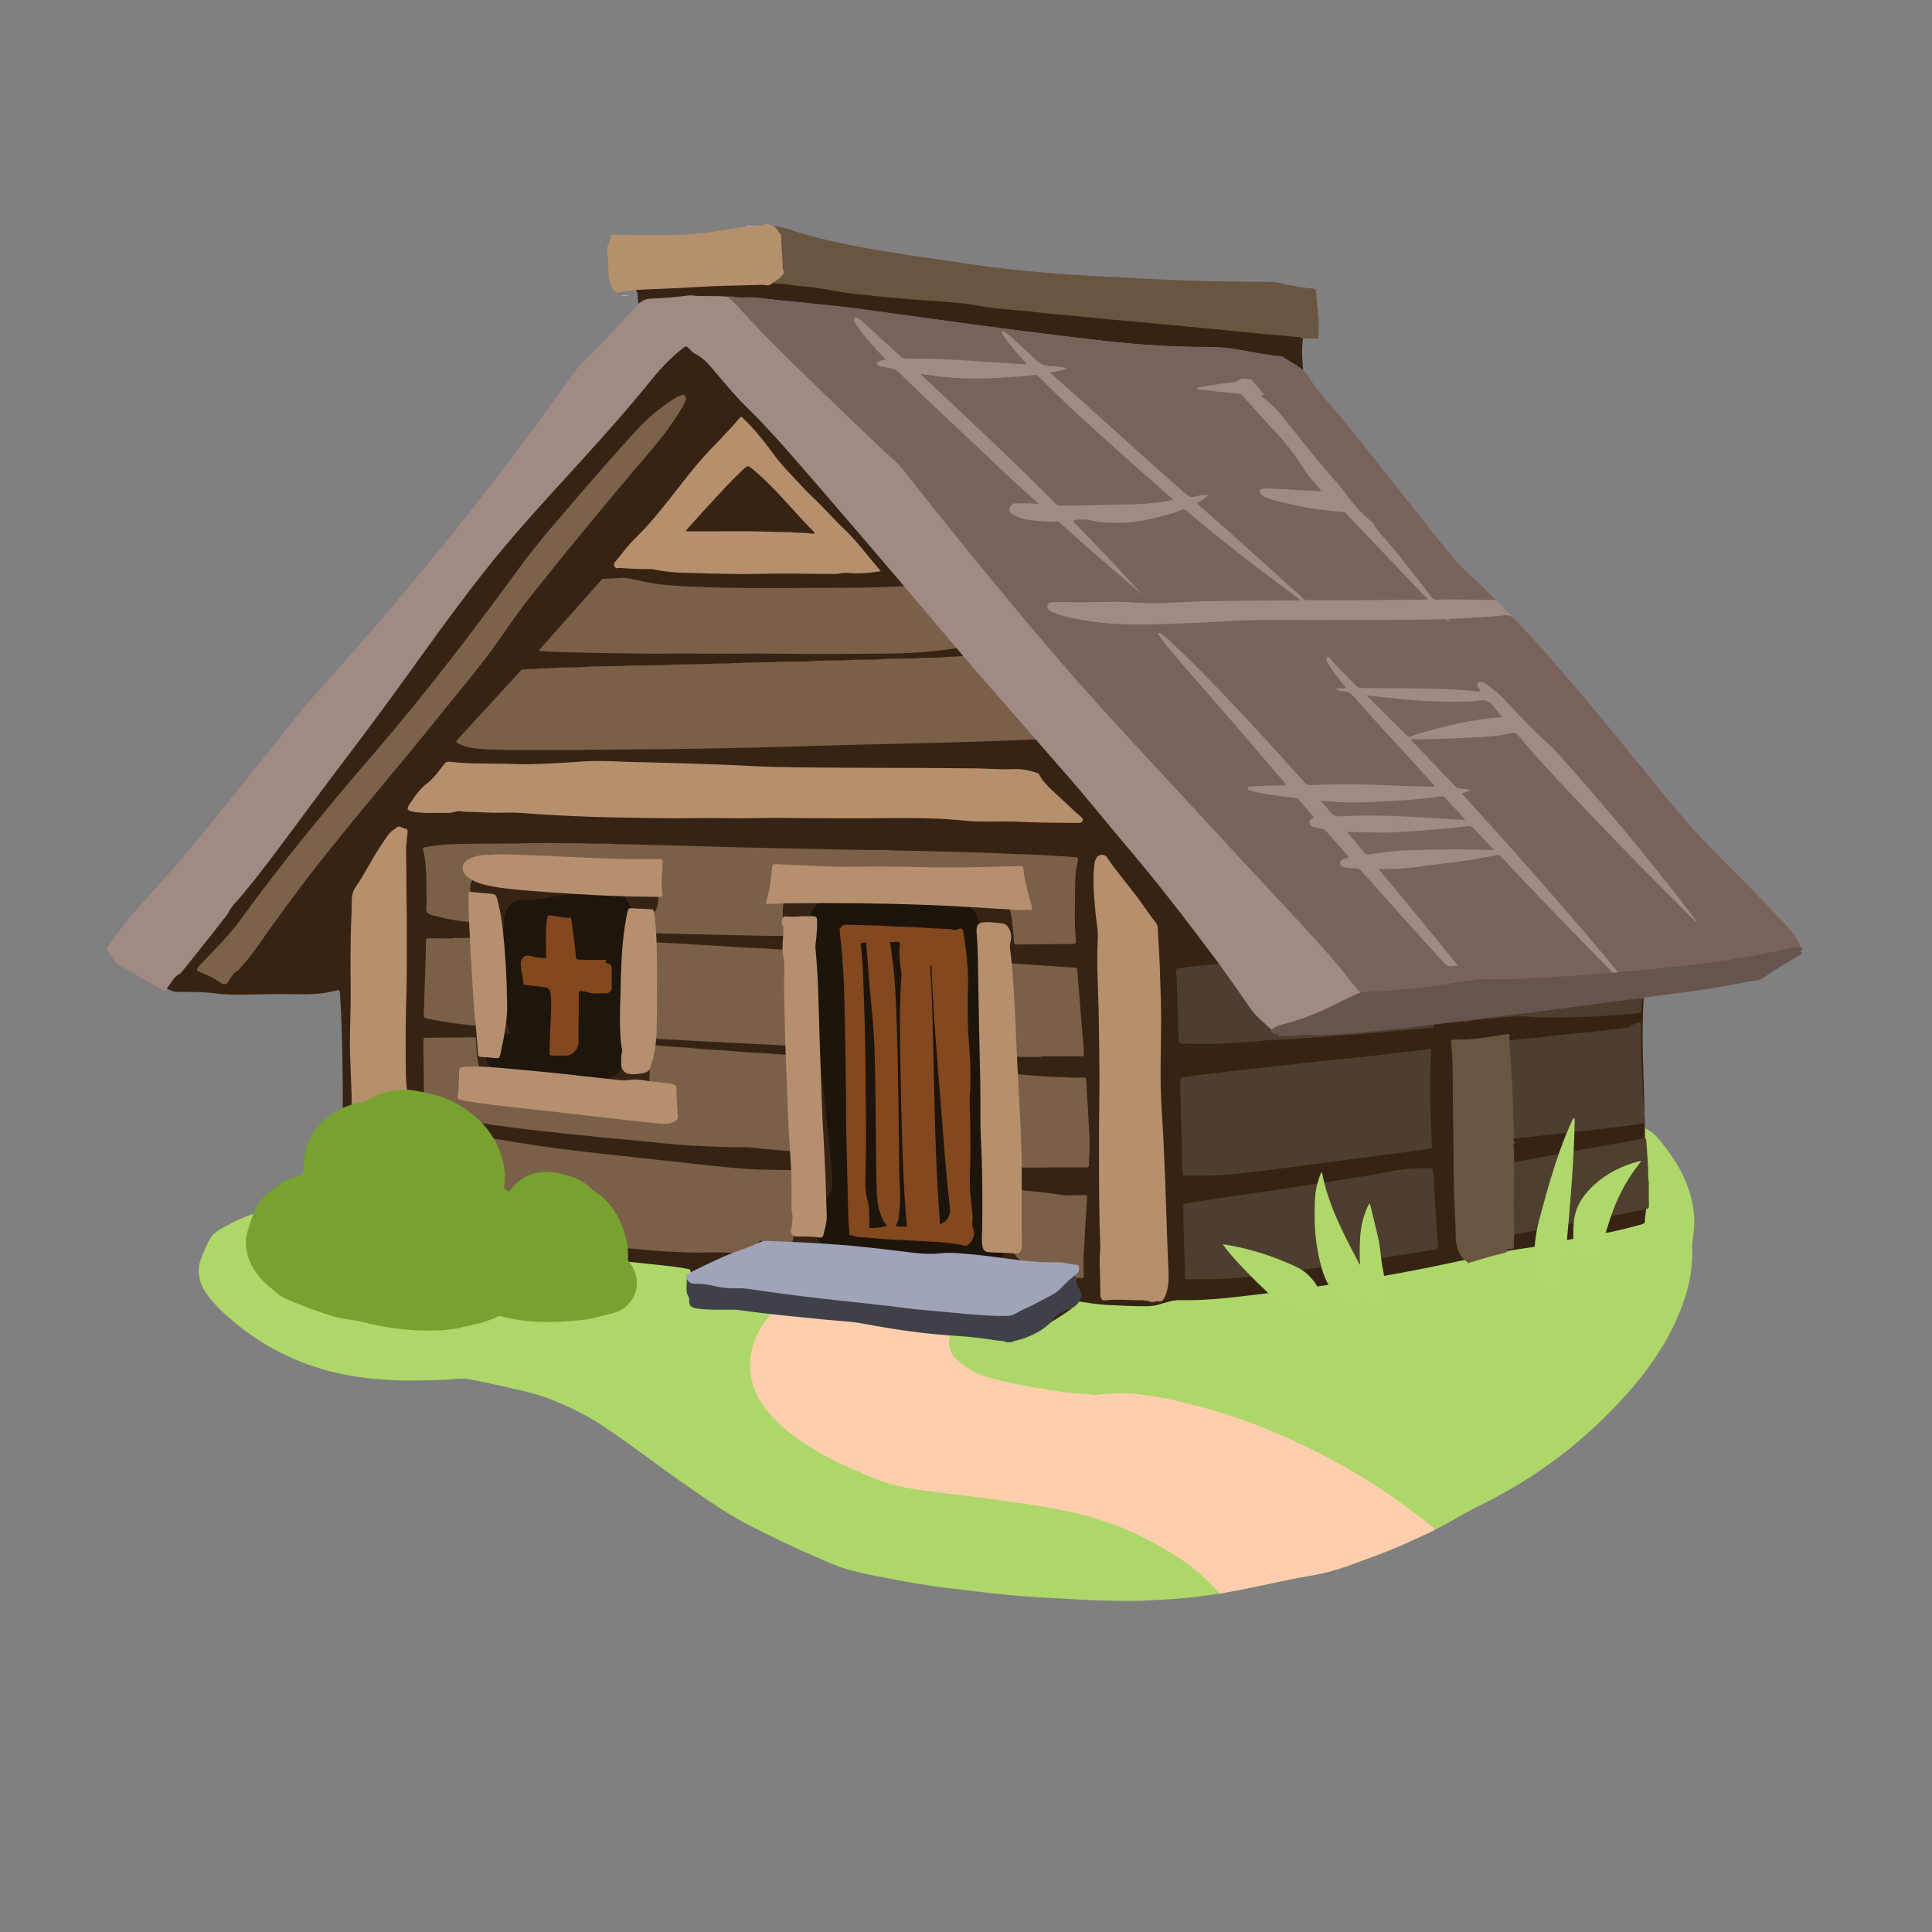 <?xml version="1.0" encoding="utf-8"?>
<!-- Generator: Adobe Illustrator 26.0.1, SVG Export Plug-In . SVG Version: 6.00 Build 0)  -->
<svg version="1.1" id="Layer_1" xmlns="http://www.w3.org/2000/svg" xmlns:xlink="http://www.w3.org/1999/xlink" x="0px" y="0px"
	 viewBox="0 0 3076 3076" style="enable-background:new 0 0 3076 3076;" xml:space="preserve">
<rect x="0" y="0" width="3076" height="3076" fill="#808080" stroke="none"/>
<style type="text/css">
	.st0{fill:#AED76A;}
	.st1{fill:#FEEDE2;}
	.st2{fill:#FECEAD;}
	.st3{fill:#362314;}
	.st4{fill:#4E3E2F;}
	.st5{fill:#4F3F2F;}
	.st6{fill:#1D140B;}
	.st7{fill:#1E150C;}
	.st8{fill:#7A6048;}
	.st9{fill:#7C624A;}
	.st10{fill:#83481D;}
	.st11{fill:#A18A84;}
	.st12{fill:#7A625C;}
	.st13{fill:#7C645E;}
	.st14{fill:#FEFEFE;}
	.st15{fill:#6A5540;}
	.st16{fill:#F5F0EB;}
	.st17{fill:#B5906D;}
	.st18{fill:#B6906D;}
	.st19{fill:#B6906E;}
	.st20{fill:#404148;}
	.st21{fill:#9FA4B9;}
	.st22{fill:#67544F;}
	.st23{fill:#AFD86B;}
	.st24{fill:#AFD86C;}
	.st25{fill:#77A22F;}
</style>
<path class="st0" d="M871.4,1655c32.8-1.1,65.6-1.1,98.4-0.7c39.1,0.5,78.3,1.1,117.4,2c27.8,0.6,55.6,1.9,83.4,2.8
	c21.8,0.7,43.6,1.3,65.4,2.2c31.4,1.2,62.9,2.6,94.3,3.9c24.6,1,49.2,2,73.8,3.1c27.9,1.3,55.9,2.6,83.8,3.9c21.4,1,42.9,2,64.3,3.1
	c28.4,1.5,56.8,3.1,85.2,4.6c16.5,0.9,32.9,1.4,49.4,2.3c28.7,1.5,57.5,3.1,86.2,4.7c16,0.8,31.9,1.5,47.9,2.3
	c21.6,1.1,43.2,2,64.8,3.6c14.8,1.1,29.6,1.5,44.4,2.3c34.9,1.7,69.8,3.4,104.7,5.8c14.6,1,29.3,1.4,43.9,2.2
	c30.4,1.6,60.8,3.2,91.2,4.8c16.3,0.8,32.6,1.4,48.9,2.3c32.9,1.8,65.8,3.8,98.7,5.7c13.1,0.8,26.3,1.4,39.4,2.2
	c27.7,1.7,55.5,3.2,83.2,5.7c14.1,1.3,28.2,2.5,42.3,3.2c8.5,0.4,15.1,4.9,22.3,8.2c41.8,19.2,81.3,42.7,121.4,65
	c8,4.5,13.6,11.7,19.3,18.7c23.2,28.5,41.4,59.6,49,96c4.3,20.3,3.8,40.7,0.2,61.1c-0.5,3-0.7,6-0.6,8.9
	c2.1,39.9-7.8,77.2-23.6,113.3c-18.4,41.9-43.7,79.2-73.6,113.6c-46.5,53.5-99.1,100-158.6,138.6c-27.3,17.7-55.6,33.5-84.8,47.9
	c-23.5,11.6-45.5,25.8-69,37.3c-53.4,26.4-108.6,48.3-165.5,65.8c-17.3,5.3-35.5,7.3-53.2,10.8c-24.1,4.8-48.2,10-72.3,15.1
	c-31.4,6.6-63,12.1-94.9,15.7c-24.5,2.8-49.1,4-73.7,5.2c-16.5,0.8-33,0.8-49.4,0.5c-27.5-0.6-54.9-1.6-82.3-3.5
	c-13.9-1-27.9-1.4-41.9-2.3c-27.9-1.8-55.7-4.1-83.5-7.5c-20.3-2.5-40.6-4.9-60.9-7.3c-27.8-3.3-55.3-8.2-82.7-13.3
	c-23.4-4.4-46.7-8.7-69.8-14.7c-19.1-5-36.9-13.3-54.9-21.1c-37.3-16.2-74-33.7-110-52.4c-32-16.6-61.4-37.4-91.1-57.8
	c-46.1-31.7-90.1-66.4-136.7-97.4c-27.9-18.6-57.9-33.4-89.4-45.2c-27.6-10.3-56.4-15.4-84.9-22c-14.3-3.3-28.6-6.3-43-8.7
	c-10.1-1.6-20.3,0.5-30.4,0.9c-30.6,1.4-61.2,2.4-91.9,0.8c-30-1.6-59.7-5.1-88.9-12.1c-61-14.6-115.5-42-163.3-82.7
	c-14.5-12.3-28.4-25.2-39.6-40.7c-10.4-14.3-15.8-30-13.1-47.8c0.7-4.7,13.3-38.8,21.5-47.5c6.9-7.2,16.2-11.6,24.9-16.4
	c25.4-14,53.1-22.1,80.8-30c24.8-7.1,49.7-14.2,71.9-27.9c25.8-15.9,48.8-34.8,65-60.9c1.4-2.3,3.4-4.1,5.5-5.8
	c18.9-15.8,34-34.8,45.1-56.7c9.5-18.7,21.9-35.8,31.2-54.6c1.7-3.5,4.5-6,7.9-8.1c7.5-4.6,14.7-9.8,20.6-16.4
	c3.3-3.7,8.1-5.1,12.3-7.5c7.1-4.1,14.4-7.6,21.4-11.8c9.3-5.6,19.8-6.6,30.2-7.9C793.9,1657.3,832.6,1655.6,871.4,1655z"/>
<path class="st1" d="M1424.1,2012.1c0,0.3,0,0.6,0,0.9c-10.7,0-21.4,0-32.1,0c0-0.3,0-0.6,0-0.9
	C1402.7,2012.1,1413.4,2012.1,1424.1,2012.1z"/>
<path class="st2" d="M1392,2013.1c10.7,0,21.4,0,32.1,0c19.1,2.3,38.3,4.3,55.7,13.9c9,5,16.6,11.6,22.5,20c1.2,1.6,2.3,3.2,4,4.3
	c23.4,15,27.5,43.6,10.8,66.1c-9.5,12.8-8,34.1,3.8,44.8c12.6,11.4,25.9,22.1,42.4,27.4c25.6,8.3,51.9,14.1,78.4,18.5
	c17.6,2.9,35.3,6.1,53,8.6c9.7,1.4,19.5,1.6,29.2,2.4c5.9,0.5,11.9,1.1,17.8,1.8c2.4,0.3,4.6-0.4,6.9-0.6
	c21.7-1.8,43.3-3.1,65.1-0.5c41,5,80.9,14.9,120.4,26.5c43.1,12.7,84.9,29.1,125.8,47.7c53.8,24.4,104.9,53.4,153.5,86.9
	c23.7,16.3,46.6,33.7,69.1,51.6c2.5,2,2.3,3.1-0.5,4.5c-25.5,11.9-50.8,24.1-77,34.2c-21.1,8.2-42.4,15.8-63.6,23.5
	c-19.9,7.1-40.5,11.8-61.3,15.2c-22.9,3.7-45.5,9-68.3,13.7c-22.2,4.6-44.5,8.9-66.8,13.3c-1.9,0.4-3.5,0.3-4.9-1.4
	c-6.6-7.7-13.7-14.9-21-21.9c-19.2-18.5-40.8-33.5-63.8-46.7c-18.2-10.4-36.5-20.6-55.8-29c-31.9-13.9-65.1-24.3-99.1-31.5
	c-25-5.3-50.1-9.8-75.4-13.2c-23.5-3.2-46.9-6.6-70.4-9.7c-20.4-2.6-40.8-4.6-61.2-7.4c-24.8-3.4-49.8-6.1-74-12.8
	c-16.5-4.6-32.2-11.6-48-18.1c-32.3-13.4-63.5-29.1-92.7-48.5c-18.8-12.5-36.1-26.7-51.2-43.5c-16.8-18.8-29.1-40.1-32.3-65.6
	c-3.9-31,4.9-58.8,23.1-83.9c6.8-9.3,14.9-17.4,23.7-24.8c7.5-6.3,13.4-14.3,20.7-20.9c14.9-13.4,32.1-22.5,51-28.4
	c18.4-5.7,37.2-9.9,56.1-13.5C1377.2,2014.4,1384.6,2013.4,1392,2013.1z"/>
<path class="st3" d="M540,1576.2c-10.3,2-19.8,4.5-29.8,5.5c-16,1.6-31.8,1.5-47.8,1.1c-23.9-0.7-48,0.6-71.9,0.7
	c-15.3,0.1-30.6,0.4-45.9-1.7c-19.8-2.6-39.9-2.6-59.9-2.6c-5.1,0-9.9-0.7-14.5-3c-4.2-2-8.4-4.4-12.9-5.3
	c-8.9-1.7-13.8-7.5-17.6-14.9c-6.3-12.1-12.1-24.5-17.7-36.9c-5.2-11.5-2.1-24.2,0.4-36.2c0.4-2,1.8-3.9,3.7-4.5
	c6-2.2,9.3-7.4,13.3-11.7c7.5-8,15.5-15.6,24-22.6c39.3-32.2,75.4-67.6,109.6-105c32.2-35.2,67-67.7,102.6-99.4
	c4.8-4.3,8.9-8.9,12.4-14.3c14.1-21.9,30.4-41.9,47.8-61.3c56.5-63,109.5-129,163.6-194.1C785,867.4,864.5,760,943.5,652.3
	c34.7-47.3,68.5-95.1,101.3-143.7c2-3,4-6.1,6.8-10.5c-7-0.8-13.2-0.4-19.2-0.5c-10.3-0.1-11.2-0.6-14.2-10.2
	c-1.5-4.7-2.9-9.5-2.8-14.6c0.1-2.9-0.3-6.3-1.8-8.7c-4.5-7.3-3.8-15.3-3.8-23.2c0.1-11.7,0-23.3,0.2-35c0.2-7.9,2.3-10.6,9.7-13.1
	c7.4-2.5,15.1-2.8,22.7-2.9c24.3-0.2,48.7-0.8,73,0.4c26.5,1.3,53,3.5,79.4,6.5c82.3,9.5,163.7,24.4,245.2,38.4
	c56,9.6,112,19.1,168.3,27c47.4,6.6,94.8,13.1,142.2,19.3c51.7,6.8,103.4,13.8,155.2,19.8c26.4,3.1,52.9,5.5,79.4,6.9
	c27.2,1.4,54.3,3.6,81.5,5.5c2.8,0.2,6.5-1.3,8.1,2c1.6,3.2,3.3,7,2.4,10.6c-8.1,30.8-1.4,61.5-0.2,92.3c0.1,2.3,0.6,4.6-0.5,6.9
	c-3.3,7.5-1.3,14.3,2.9,20.7c6.9,10.6,14.1,21,22.6,30.5c19.5,21.8,41.1,41.9,57.3,66.6c42.1,45.4,80.1,94.4,121.7,140.2
	c47,51.8,90.2,107,134.7,160.9c45,54.4,90.3,108.6,134.8,163.5c19.3,23.8,37.1,48.8,57.4,71.8c2.9,3.3,3.1,7.1,3.5,11.1
	c1.8,22.2,3.8,44.5,5.5,66.7c2.2,28.9,4.4,57.8,6.3,86.7c1.4,21.6,2.5,43.2,3.6,64.8c0.2,4.6,1.1,9.4-0.5,13.9
	c-7,20.5-7.2,41.9-8.8,63.1c-4.7,60.9-0.3,121.9,0.8,182.8c0.9,48.3,2.1,96.6,3.4,144.9c0.3,10-2.6,19.7-2.5,29.7
	c0,5-3.6,5.4-7.3,6.5c-24.1,6.7-48.3,12.5-73,16.3c-30.6,4.7-60.7,12-91.1,17.9c-17.3,3.4-34.9,5-52.2,8.5
	c-40.8,8.2-81.3,17.4-122.1,25.7c-52.5,10.6-105.3,19.4-158.3,27.3c-42.4,6.4-84.9,12.2-127.5,17.1c-36,4.2-72.1,8.2-108.5,7.3
	c-11.5-0.3-22.3,3.7-33.1,6.8c-6.5,1.9-12.8,2.8-19.6,2.9c-21.7,0.1-43.3-1-64.9-2.1c-13.6-0.7-27.1-2.9-40.6-5
	c-4.8-0.7-8.1-1-10.3,4.4c-1.8,4.3-5.4,7.7-9.3,10.2c-15.6,10.2-31,20.7-47.6,29.3c-4,2.1-7.7,2.8-12.3,2.2
	c-48.9-6.3-97.4-15-146.6-18.7c-16.3-1.2-32.6-3-48.9-1.5c-17.5,1.6-34.5-1.8-51.6-3.9c-45.6-5.6-91.2-11.4-136.7-17.4
	c-41.6-5.5-83.3-10.2-125-14.7c-5.6-0.6-11.3-0.9-16.9-1c-10.9-0.2-15.8-4.8-16.1-15.9c-0.2-5.7,0-11.3,0-17c0-7.6-0.1-7.6-7.3-8.9
	c-14.4-2.5-29-4.2-43.5-5.7c-35.4-3.6-70.8-7.6-106.3-11.1c-14.9-1.4-29.9-1.4-44.8-2.9c-24.9-2.3-49.3-7.3-74-11.2
	c-39.2-6.1-78.4-11.8-118-13.9c-20.4-1.1-40-6.8-60-10c-25.6-4.2-51.1-9.3-77-11.6c-11.7-1-18-9-25.6-15.7c-2-1.8-1.2-4.4-1.3-6.6
	c-0.2-18.7-0.1-37.3-0.5-56c-0.1-4.9,2.2-8.9,2.7-13.5c1.9-15.9,1.2-32,1.4-47.9c0.5-42,0.6-84-0.2-125.9
	c-0.6-34-1.4-67.9-3.7-101.8C541.6,1582.9,541.7,1579.8,540,1576.2z"/>
<path class="st4" d="M2569.9,1517.1c7.3,3.4,14.9,4,22.6,2.4c4.4-0.9,8.8-1.7,13.4-1.4c6.9,0.4,12.3,4.9,12.9,11.7
	c1.6,17.3,1.1,34.6,0.7,51.9c-0.1,2.1-0.4,4.7-1.7,6.1c-5.5,6-4.5,13.2-4.4,20.2c0,3.7-1.1,4.6-4.6,5c-17.9,1.9-35.8,3-53.7,4.4
	c-35.4,2.7-70.8,2.5-106.3,2.4c-11.4,0-22.5-2.7-33.9-1.7c-22.9,2-45.7,3.9-68.6,6.1c-4.1,0.4-8,2.1-12,3.3
	c-2.5,0.8-4.6,1.2-4.9-2.4c-0.2-1.9-1.6-2.8-2.8-4c-1.8-1.9-2.7-4.2-2.3-6.8c1-7.4-4.2-17.8-10.7-21.4c-5.6-3.1-12.3-2.2-17,2.5
	c-3.8,3.7-6.1,8.3-7.5,13.4c-2.1,7.9-4.1,15.8-5.8,23.8c-0.5,2.2-1,3.6-3.6,3.8c-17.4,1.5-34.7,3.2-52.1,4.7
	c-23.3,2.1-46.7,4.1-70.1,6c-14.8,1.2-29.5,2-44.3,3.1c-15.7,1.1-31.5,2.5-47.2,3.5c-11.8,0.8-23.6,1.8-35.4,1.8
	c-12.4,0-24.5,2.5-36.8,3c-10.9,0.5-21.9,1.8-32.8,2.5c-24,1.3-47.9,0.9-71.9,0.8c-12-0.1-12.3-0.2-12.7-12.1
	c-0.9-26.3-1.7-52.6-2.6-78.9c-0.3-7.8-0.5-15.6-1.1-23.4c-0.3-3.7,0-5.2,4.5-5.9c18.2-2.7,36.5-4.5,54.7-6.3
	c33.3-3.3,66.7-2.3,100.1-2.6c25.8-0.2,51.6,0.1,77.3-2.2c19.2-1.7,38.3-4.3,57.5-5.9c16.7-1.5,33.5-2.6,50.3-3.2
	c60.3-2,120.5-3.6,180.8-2.8c40.3,0.5,80.6,0.7,120.9,0.5c3.3,0,6.9,0.2,9.8-1.9c3.7,0,7.3,0,11,0c7.7,1.6,15.3,1.6,23,0
	C2565.3,1517.1,2567.6,1517.1,2569.9,1517.1z"/>
<path class="st5" d="M2562.9,1517.1c-7.7,1.6-15.3,1.6-23,0C2547.6,1517.1,2555.3,1517.1,2562.9,1517.1z"/>
<path class="st4" d="M2277.2,1744.5c-0.1,16,1.1,40.8,1.9,65.6c0.2,5.2,0.5,10.3,0.9,15.5c0.2,2.4-0.9,3.2-3.1,3.5
	c-19.8,2.6-39.5,5.2-59.3,7.8c-22.4,3-44.8,5.9-67.2,8.8c-25.9,3.4-51.7,6.9-77.6,10.3c-25.5,3.3-51.1,6.9-76.7,9.8
	c-19,2.2-38,4.1-57.1,5.4c-17.3,1.1-34.6-0.1-51.9,0.6c-3.1,0.1-4.3-0.6-4.3-4.1c-1.2-47.4-2.5-94.9-3.8-142.3
	c-0.3-9.4-0.3-9.2,8.3-10.7c19.9-3.4,40-5.2,60-7.7c21.4-2.7,42.7-5.1,64.1-7.4c20.2-2.2,40.5-4.4,60.7-6.7
	c20.6-2.3,41.1-4.6,61.7-6.5c20.4-2,40.8-4.2,61.2-6.5c21.5-2.4,43-5.1,64.5-7.6c5.4-0.6,10.9-1,16.3-1.7c2.8-0.4,2.7,0.9,2.6,3.1
	C2277.7,1694.4,2276.6,1715,2277.2,1744.5z"/>
<path class="st4" d="M1914.5,2036.7c-8,0-16-0.1-24,0.1c-2.8,0.1-3.7-0.8-3.7-3.7c-1.2-37.8-2.6-75.5-2.8-113.3
	c0-2.6,0.9-3.6,3.2-3.9c21.6-3.2,43.2-6.6,64.8-9.8c25.1-3.7,50.2-7.3,75.3-11c26.2-3.9,52.4-7.8,78.5-12
	c33.9-5.5,67.9-9.9,101.5-16.9c23.2-4.8,46.5-7.2,70.2-6c3.6,0.2,4.2,1.4,4.4,4.7c2.5,39.2,4.3,78.4,7.9,117.6c0.4,4.2-0.4,6-5,6.7
	c-53.4,8.7-106.8,17.6-160.5,25.1c-30.4,4.3-60.7,9-91.2,13c-24.4,3.2-48.8,6.1-73.3,7.9C1944.7,2036.2,1929.6,2037,1914.5,2036.7z"
	/>
<path class="st4" d="M2612.8,1675.2c1.5,34.1,2.2,68.2,5.7,102.2c1.1,10.8,1.1,10.6-10.2,12.4c-32.5,5.1-65.3,8.1-98,12
	c-29.4,3.5-58.8,6.2-88.2,9.5c-22.8,2.5-45.5,5.3-68.3,8.2c-3.2,0.4-3.6-0.7-3.8-3.3c-1.7-34.4-4.3-68.8-7.4-103.1
	c-1.3-15.1-3.1-30.1-4.9-45.2c-0.3-2.9,0-4,3.3-4.3c10.4-1,20.7-2.4,31-3.6c13.6-1.6,27.3-3.1,40.9-4.5c9.4-1,18.8-1.8,28.2-2.9
	c13.6-1.5,27.3-3.1,40.9-4.6c10-1.1,20.1-2.1,30.1-3.1c10.4-1,20.8-1.9,31.1-3c15-1.7,29.9-3.6,44.9-5.2c2.4-0.3,4.4-0.8,6.4-2.2
	c4-2.8,8.5-4.4,13.1-6c3.9-1.4,5.2-0.8,5.1,3.7C2612.7,1646.6,2612.8,1660.9,2612.8,1675.2z"/>
<path class="st5" d="M2625.2,1880.6c0,13-0.2,26,0.1,39c0.1,3.7-1.3,4.7-4.6,5.4c-44.2,9.5-88.7,17.2-133.1,25.8
	c-39.3,7.6-78.6,15.1-117.9,22.8c-9.9,1.9-9.9,2-10.5-8.3c-2-33.1-4-66.1-6.2-99.2c-0.3-4,0.1-5.9,4.9-6.7
	c25.7-4.2,51.3-8.9,76.9-13.5c27.1-4.9,54.1-10,81.1-15c25.9-4.7,51.9-9.3,77.8-14c7.7-1.4,15.4-2.6,22.9-4.4
	c3.6-0.9,4.3,0.3,4.5,3.4c1.5,18.6,2.8,37.2,3.2,55.8c0.1,3,0.3,6,0.4,9C2624.8,1880.6,2625,1880.6,2625.2,1880.6z"/>
<path class="st6" d="M1535.9,2042.9c-0.1-1.1-1-1.2-1.8-1.3c-42.2-6.4-83.2-18.3-124.4-28.8c-28.5-7.3-56.6-16.1-84.8-24.5
	c-25.2-7.6-34.5-28.6-23.7-52.6c6.1-13.4,13.9-25.8,21.4-38.3c1.8-3,2.7-5.9,2.7-9.4c0.3-24.4-2.8-48.5-5.4-72.7
	c-4.9-45-10-90-14.9-135c-4.3-38.9-8.7-77.8-12.5-116.7c-2.6-26.7-4.9-53.4-5-80.2c0-8.7,0.7-17.3,2.7-25.8
	c3.1-13.3,13.8-24.5,30.7-25.9c33.7-2.8,67.5-2.9,101.3-4.6c21.3-1.1,42.6-1.9,63.9-2.8c8-0.3,15.9,1.4,24.1,0.5
	c8.8-1,16.3,4.1,22.4,10.5c2.6,2.7,5.3,4.9,8.4,7c11.3,7.5,17.4,18.2,18.6,31.6c3.8,41.8,8.5,83.5,11,125.4
	c2.4,40.1,5.6,80.1,9.4,120c3.4,35.3,7.2,70.6,10.4,105.9c4.2,46.9,10.5,93.7,10.7,140.9c0,12.2-1.4,24.3-5,36
	c-6.1,19.4-18,33.1-38.3,38.6c-2.9,0.8-6.5-0.9-8.6,2.4C1544.6,2042.9,1540.3,2042.9,1535.9,2042.9z"/>
<path class="st7" d="M813.6,1646.2c-8.2-16.4-10.2-33.3-10.9-50.2c-1.9-43.6-3-87.2-0.4-130.9c1.1-18.4,13-32.8,29.4-32.1
	c28.4,1.3,55.1-8.5,83-9.6c10.5-0.4,21-0.6,31.5-0.9c2.7-0.1,5.3-0.2,7.9-1.1c20-7.2,38-0.3,48.2,18.5c5.5,10.1,8,21.1,10.2,32.3
	c7.7,39.5,7,79.2,3.7,119c-2.3,28.8-6.3,57.2-15,84.9c-2.6,8.5-6.1,16.6-11.1,23.9c-6.9,10-16.2,16.6-28.2,19.1
	c-51.3,10.9-102.3,7.8-153-4.3c-4.8-1.1-9.5-3-14.1-5.1c-15.7-7.2-23.6-21.7-20.7-37.1c2.9-15,15.6-25.4,32.7-26.5
	C808.8,1646.1,810.9,1646.2,813.6,1646.2z"/>
<path class="st8" d="M1059.3,1192.8c-88,0.2-171.1,2.3-254.3,1.1c-15.8-0.2-31.7-0.6-47.4-2.2c-9.6-1-19.3-3.4-28.1-8
	c-3.7-2-3.9-3.3-1-6.4c28-30.4,55.9-60.8,83.9-91.3c5.3-5.8,10.6-11.6,15.8-17.4c1.7-1.9,3.4-2.7,6-2.9c19.6-1.1,39.2-1.7,58.7-2.8
	c12.1-0.7,24.3,0,36.4-1c20.8-1.7,41.6-0.6,62.3-1.8c22.5-1.4,44.9-0.1,67.3-1.4c24.3-1.4,48.6-0.6,72.8-1.9
	c13.8-0.7,27.6-0.1,41.4-1.1c22.1-1.5,44.3-0.7,66.3-1.9c17.8-0.9,35.6,0.1,53.3-1.3c19.3-1.6,38.6-0.2,57.8-1.6
	c18-1.3,36,0,53.8-1.5c18-1.6,36,0,53.9-1.5c12.2-1,24.3-0.2,36.4-1.1c15.7-1.1,31.5-1.7,47.2-2.7c22.1-1.5,44.2-0.9,66.3-1.2
	c31.7-0.5,63.3-0.7,95-0.9c14.7-0.1,35.7,16.5,38,29.9c0.3,1.8,0.4,3.6,0.4,5.5c0.1,16.2-0.1,32.3,0.5,48.5
	c0.4,10.8-3.4,19.5-10.8,26.9c-5.9,5.9-12.4,11.1-19.3,15.8c-4.4,3-9.6,3.7-14.7,4.4c-26.6,3.8-53.4,4.5-80.2,5.6
	c-41.3,1.7-82.6,2.9-123.9,4c-34.5,1-69,1.6-103.4,2.5c-48.6,1.3-97.3,2.5-145.9,4C1180.8,1191.1,1117.6,1191.8,1059.3,1192.8z"/>
<path class="st8" d="M1294.7,1955.8c-6.7,0-12.2-0.1-17.6,0c-9.3,0.2-14.9,6.2-14.1,15.4c0.3,3.1-0.9,4.6-3.1,6.1
	c-4.4,2.9-9.3,3.6-14.4,3.4c-11.3-0.4-22.7-0.4-33.3-5.1c-2.3-1-3,0.5-3.9,1.8c-3.6,5.4-5.2,11.5-4.9,18c0.1,2.7-0.5,3.5-3.3,3.1
	c-7.9-1.1-15.9-1.7-23.8-2.7c-27.9-3.5-55.9-0.6-83.8-1.8c-17.6-0.7-35.2-1.7-52.8-3c-17.7-1.3-35.4-3.3-53.1-4.8
	c-16.9-1.4-33.7-3.4-50.5-5.1c-14.5-1.5-29.1-2.8-43.6-4.4c-14.7-1.6-29.4-3.5-44.1-5.2c-13.2-1.5-26.4-3-39.6-4.5
	c-15.3-1.8-30.7-3.4-46-5.4c-17-2.2-33.9-4.5-50.7-8.1c-11.9-2.6-22.8-8.1-34.4-11.6c-3.1-0.9-5.6-3-5.3-6.9c0-0.3,0-0.9-0.1-1
	c-5.6-2.3-4.2-9.1-7.9-12.5c-1.4-1.2-1.1-2.6-1.1-4.1c-2.1-36.2,4.1-71.7,8.5-107.4c0.4-3.3,1.7-4,4.7-4c22.7,0,45.3-0.5,68-0.3
	c13.5,0.2,26.6,4.2,39.8,6.6c35.6,6.4,71.3,11.9,107.1,16.6c42.9,5.6,86,10.1,129,14.7c49.2,5.3,98.3,11.3,147.5,15.9
	c36.8,3.4,73.9,3.5,110.8,3.3c4.6,0,5.5,1.3,5.5,5.6c0,16.8,0.4,33.6,0.6,50.5C1284.8,1931.6,1286.6,1944,1294.7,1955.8z"/>
<path class="st8" d="M1262.2,1489.9c-17.7,0-35,0.3-52.3-0.1c-49.1-1-98.3-2.1-147.4-3.3c-13.7-0.3-27.3-1.1-40.9-1.5
	c-2.7-0.1-3.9-0.7-3.8-3.7c0.2-5.2-0.4-9.7,5.1-13.8c4.2-3,7.4-7.1,12.6-9.4c6.7-3.1,9.7-10,11.4-16.9c1.3-5.3,1.5-10.9,1.2-16.4
	c-0.6-9.7-7.1-15.5-16.8-15c-1.7,0.1-3.3,0.2-4.9-0.4c-4.7-1.6-9.3-1.2-13.2,2c-1.8,1.4-2.7,1.1-3.8-0.7
	c-9.8-15.7-24.6-23.3-42.4-25.9c-8.4-1.2-16.9-2.1-25.4-2.1c-27.1,0.1-54.3-1.2-81.4,0.7c-19.2,1.3-37.2,5.3-52.8,17.4
	c-1.2,1-2.4,1.4-4.1,1.1c-6.7-1.2-13.3-2.3-20.2-2.2c-3.6,0-6.1-3.1-8.8-5.1c-7.2-5.2-10.8-4.8-17.5,1c-5.7,4.9-7.8,11-8.2,18.1
	c-0.1,1.8-0.1,3.9,0.7,5.4c2.7,4.9,4.3,10.2,6.3,15.3c3.4,8.8,14.7,9.2,20.2,1.4c0.8-1.2,0.9-4.3,3.6-2.1c1.9,1.5,5,1.4,4.3,5.9
	c-1.6,10.7-7.6,19.5-11.1,29.3c-0.6,1.8-1.8,2.2-3.5,1.9c-24.7-3.3-49.7-5-73.9-11.9c-5.2-1.5-11.7-2.2-15-6.2
	c-3.2-3.9-0.9-10.3-1-15.5c-0.4-23.6,0.2-47.3-2.8-70.9c-0.6-4.4-1.8-8.8-2.9-13.1c-0.6-2.4-0.2-3.6,2.6-4.1
	c11.2-2,22.3-3.9,33.8-4.5c37.1-1.8,74.2-1.2,111.4-1.7c22.2-0.3,44.3-1.2,66.5-0.5c17.3,0.5,34.6-0.3,51.9,0.7
	c10.5,0.6,21-0.4,31.4,0.3c21.2,1.3,42.5,0.9,63.8,1.7c17.9,0.7,35.9,0.8,53.8,1.4c18.8,0.6,37.5,1.1,56.3,1.7
	c18.3,0.5,36.5,1.1,54.8,1.4c23.1,0.4,46.2,1.2,69.3,1.6c11,0.2,21.9,0.1,32.9,0.5c25.3,0.9,50.5,0.9,75.8,1.6
	c10.8,0.3,21.6-0.3,32.4,0.2c22.7,1.2,45.5,0.9,68.3,1.7c17.4,0.6,34.9,0.6,52.3,1.3c16.8,0.6,33.5,1.1,50.3,1.7
	c12.9,0.5,25.8,1.2,38.8,1.6c18.4,0.6,36.8,1.4,55.2,2.4c12.4,0.7,24.8,1.9,37.2,2.5c5.1,0.3,4.4,4,3.8,6.3
	c-6.2,22.1-3.8,44.7-4.6,67.1c-0.7,19.8-0.2,39.7,1.5,59.4c0.3,4.2-0.9,5.3-5.1,5.4c-29.3,0.1-58.7,0.4-88,0.9
	c-4,0.1-5.2-0.9-5.5-5.1c-1.4-21.3-3.6-42.5-9.2-63.2c-3.3-12.5-9.3-23.5-19.5-31.8c-19.3-15.8-46.8-14.6-64.6,3
	c-2.5,2.5-4.7,3.3-8.3,2.6c-22.3-4.3-45-5.2-67.5-6.9c-27.4-2-54.9-3.2-82.4-2.4c-9.7,0.3-19.3,0.7-28.9,1.9
	c-14.8,1.9-26.9,8.6-35.1,21.4c-2.3,3.6-3.8,3-6.2,0c-6-7.6-14.1-8.5-21.4-2.4c-1.8,1.5-3.2,1.6-5.3,1.2
	c-9.5-1.7-16.7,2.9-18.2,12.5c-1.8,11.5-2.1,23.2-0.7,34.9c0.6,4.9,2.8,8.9,6.9,11.6C1257.2,1483.4,1257.9,1488.2,1262.2,1489.9z"/>
<path class="st8" d="M1186.6,1040.7c-29.7-0.2-59.3,0.5-89-0.3c-18.3-0.5-36.6,0.6-55,0.4c-43.8-0.5-87.6-1-131.4-2.1
	c-16.1-0.4-32.3-0.5-48.4-2.3c-1.4-0.2-3.4,0.7-4-1c-0.5-1.6,1.3-2.5,2.3-3.6c27.6-31.1,55.3-62.3,83-93.4
	c4.1-4.6,8.2-9.2,12.2-13.9c1.9-2.2,3.9-3.3,6.8-3.2c6.8,0.1,13.6,0,20.4-0.9c14.6-1.9,28.4,2.9,42.3,5.8c20.1,4.2,40.4,6,60.9,7.1
	c86.9,4.6,173.9,2.5,260.8,2.5c33.5,0,66.9-1.1,100.4-3c13.1-0.7,25.4-3.8,35.3-13.1c1.4-1.3,2.6-1.3,4.5-1
	c36.4,5.3,72.6,11.2,108.3,20.3c11.4,2.9,22.8,6.2,33,12.4c7.2,4.4,11.6,10,10.9,19.1c-0.6,7.6-0.5,15.4,0.1,23
	c0.5,6.9-2.8,11.1-8,14.4c-8.3,5.3-17.6,7.9-27,10.1c-31.8,7.6-64.2,11.1-96.5,16c-51.6,7.8-103.7,6.5-155.6,7
	c-42.1,0.4-84.3,0.1-126.4-0.3C1213.2,1040.5,1199.9,1040.3,1186.6,1040.7z"/>
<path class="st8" d="M1283.3,1726.7c1.2,20.5-0.1,35.7-0.2,50.8c0,4.4,1.4,6.3,5.4,7.1c4.1,0.9,7.8,2.8,11.5,4.7
	c2.5,1.2,2.6,2.5-0.1,3.5c-3.9,1.5-7.7,3.5-11.7,4.3c-4.5,0.9-5.3,3.2-5.1,7.3c0.4,8.8,0.3,17.7,0.6,26.5c0.1,2.9-0.7,3.7-3.7,3.5
	c-27.3-2.5-54.8-3.8-82.1-7.1c-13.8-1.7-28-0.5-41.9-1c-23.4-0.9-46.9-1.8-70.3-3.4c-21-1.5-42-4-63-6c-17.2-1.6-34.4-3.1-51.6-4.8
	c-19.7-1.9-39.3-4.1-58.9-6.1c-21.3-2.2-42.6-4.3-63.9-6.8c-20.4-2.4-40.8-5-61.2-7.9c-23.2-3.3-46-8.2-68.6-14.5
	c-12.5-3.5-26.1-2.3-39.3-0.8c-3.9,0.4-5.3-0.2-5.1-4.5c1.9-38.3-0.1-76.6,0-114.9c0-3.6,1.1-4.4,4.5-4.4c25-0.1,50-0.4,75-0.7
	c3.2,0,4.4,0.9,4.4,4.2c0.2,11.8,0.6,23.7,3.1,35.3c5.9,26.7,29.2,42.7,56.2,38.4c18.8-2.9,37.7-4.6,56.6-6.1
	c19.7-1.5,38.7,2.9,58,5.2c13.6,1.6,27.2,3.3,40.7,0c1.5-0.4,3-0.5,4.3-1.3c5.3-3,9.7-3.9,11.9,3.6c0.5,1.8,2.6,3.1,4.5,3.8
	c8.7,3.3,17.6,5.9,27,5c7.8-0.7,13.2-6.8,13.4-15.6c0.3-9.8,0.8-19.6,1.1-29.4c0.4-10.9-5.5-16.6-16.4-16.8c-2.3,0-3.1-0.5-2.6-2.8
	c0-0.2,0.1-0.3,0.1-0.5c0.7-11.7,2.7-13,14.4-11.4c10.5,1.4,21.1,1.8,31.7,2.8c14.4,1.3,28.8,1.4,43.1,3.2c9,1.1,18.2,1.5,27.3,2
	c16.2,0.9,32.4,2.1,48.6,3.6c9.2,0.9,18.5,1.2,27.8,1.6c12.4,0.5,24.8,2,37.2,2.6c10.9,0.5,21.8,1.8,32.8,1.8c3.5,0,4.6,1,4.5,4.5
	C1283.2,1700.7,1283.3,1716.4,1283.3,1726.7z"/>
<path class="st9" d="M357.4,1566.9c-2,0.3-3.7-0.3-5.2-1.5c-10.3-7.6-21.7-12.9-33.6-17.5c-5.6-2.2-6.2-4.2-2.4-9
	c2.1-2.7,4.8-5.1,7.2-7.6c19.9-21.5,41.2-41.7,58.5-65.6c67.6-93.3,141-182,216.1-269.3c81-94.2,156.2-192.8,229.4-293.1
	c25.8-35.4,54.7-68.4,83.2-101.7c33.9-39.6,68.3-78.8,103.5-117.4c17.4-19.1,37.2-35.3,58.9-49.2c3.2-2.1,6.7-3.7,10.2-5.2
	c2.5-1.1,5.2-1.8,7.5,0.5c2.1,2.1,1.3,4.6,0.6,7.1c-1.5,5.2-4.2,9.8-7,14.4c-16.6,27.5-36.6,52.4-57.4,76.7
	C963.8,802,902.4,877.1,842,953c-17.7,22.2-33.2,45.8-49.6,68.9c-29.1,41.1-62,79.3-93.4,118.5c-64.5,80.5-132,158.5-195.7,239.7
	c-33.1,42.2-64.5,85.7-95.4,129.6c-7.2,10.2-15,20-23.4,29.2c-2.2,2.5-4.2,5.5-7,7.1c-7.4,4.3-10.5,11.8-15,18.3
	C361.1,1566.2,359.8,1567.4,357.4,1566.9z"/>
<path class="st8" d="M1272.2,1665.7c-51.7-2.6-103.4-5.2-155.1-7.9c-31.4-1.6-62.8-3.4-94.3-5.1c-3-0.2-4.9-0.4-4.7-4.4
	c2.2-46-0.2-91.9,0-137.9c0-3.6-1.5-8.1,0.6-10.7c2.3-2.8,6.5-0.1,9.9,0.1c17.9,0.8,35.8,1.4,53.7,2.5c19.4,1.2,38.7,2.5,58.1,3.6
	c20.4,1.2,40.7,2.6,61.1,3.4c16.1,0.6,32.1,2,48.2,2.7c10.1,0.4,20.2,1.5,30.3,1.6c6.4,0,6.7,0.4,6,7.7
	c-3.2,36.2-2.7,72.5-2.9,108.8c-0.1,10.2-0.1,20.3,0.3,30.5c0.2,4.5-0.9,6.5-5.6,5.6c-1.8-0.4-3.6-0.3-5.5-0.4
	C1272.2,1665.8,1272.2,1665.8,1272.2,1665.7z"/>
<path class="st8" d="M1663.5,1858.9c-21.6,0-43.3-0.1-64.9,0.1c-3.7,0-4.8-0.9-4.7-4.7c1.6-42.6-0.7-85.2-2.9-127.8
	c-0.3-5-0.2-10-0.7-15c-0.3-3.5,1.3-4,4.1-3.7c7.6,0.7,15.2,1.5,22.7,2.2c8.6,0.8,17.2,1.5,25.8,2.3c21,2,42,2.3,63,3.4
	c6.1,0.3,12.3,0.2,18.5-0.1c3.7-0.2,4.9,1.2,5.1,4.7c0.7,13.1,1.6,26.2,2.3,39.4c1,17.4,1.7,34.9,2.9,52.3c1,14.5-0.9,28.9-1,43.4
	c0,3.8-2.6,3.2-4.8,3.2c-21.8,0-43.6,0-65.4,0C1663.5,1858.6,1663.5,1858.7,1663.5,1858.9z"/>
<path class="st8" d="M1657.6,1682.8c-20.5,0-41,0.1-61.5,0c-8,0-7.3,1.8-7.9-7.4c-1.4-21.3-2.3-42.6-3.7-63.8
	c-1-16.3-2.2-32.6-3.6-48.8c-0.4-5.2,0.9-8.6,6.2-10.8c6.5-2.7,12.1-7.4,15.7-13.5c2.8-4.6,6.4-4.9,10.9-4.5
	c11.2,0.9,22.5,1.7,33.7,2.3c12.7,0.7,25.4,1.8,38.2,2.6c8.3,0.6,16.5,1.1,24.8,1.7c4.3,0.3,4.8,2.3,5,5.5
	c1.3,16.8,2.5,33.5,3.9,50.3c1.6,20.2,3.4,40.5,5.1,60.7c0.5,6.6,0.8,13.3,1.5,19.9c0.4,3.6-0.6,4.9-4.5,4.9
	c-21.3-0.2-42.6-0.1-64-0.1C1657.6,1682,1657.6,1682.4,1657.6,1682.8z"/>
<path class="st8" d="M1670.6,2034.5c3.2-4,6.5-7.3,8.2-12.2c-8.6,0.5-16.9,0.7-25.1-0.2c-5.2-0.5-10.2-2-14.5-4.9
	c-6-4.1-12.1-8.3-17.7-13c-7.9-6.6-9-15.9-3.8-28.4c-10.1,0.5-19.5-1.8-28.9-3.9c-10.1-2.3-10.1-2.3-7.3-12
	c5.6-19.1,7.4-38.9,9.7-58.5c0-0.2,0-0.3,0-0.5c0.7-9,0.7-8.9,9.5-8.1c16.8,1.6,33.7,2.7,50.5,4.6c13.1,1.5,26.3,2.7,39.3,5.2
	c7.1,1.3,14.6,0.3,21.9,0.3c5.2,0,10.3,0,15.5-0.1c2.4-0.1,3.1,0.7,2.9,3.2c-1.9,31-3.9,62.1-5.5,93.2c-0.5,10.5,0,21,0.1,31.5
	c0,2,0.3,4.1-2.8,4.1C1705.5,2034.5,1688.4,2034.5,1670.6,2034.5z"/>
<path class="st8" d="M721.9,1493.3c13.2,0,26.3,0.1,39.5-0.1c3.5,0,4.3,0.9,3.5,4.3c-6.2,29.3-7.4,59.1-7.6,88.9
	c-0.1,14.2-0.3,28.3-0.3,42.5c0,3.5-1.1,4.2-4.4,3.8c-23.2-2.6-46.3-5.4-69.1-10.3c-8.7-1.9-9-1.8-8.7-10.4
	c0.9-29.3,1.9-58.6,2.9-87.9c0.3-8.7,0.3-17.3,0.3-26c0-3.3,1.2-4.2,4.4-4.2c13.2,0.2,26.3,0.1,39.5,0.1
	C721.9,1493.8,721.9,1493.5,721.9,1493.3z"/>
<path class="st10" d="M1540.8,1579c0.1,28.4-0.3,49.9,1.2,71.3c1.3,19.1,3,38.2,3.1,57.3c0.1,11.7,0.2,23.3-0.8,34.9
	c-1.1,11.6-0.1,23.3,0.2,34.9c0.5,17.6,0.4,35.3,0.6,53c0.3,25.3-2.8,50.6,0.4,75.8c1.1,8.8,1.7,17.6,2.7,26.3
	c0.5,4.2,0.6,8.3,0,12.4c-0.6,3.8-0.4,7.3,1.2,11.1c3.9,9.2-0.9,21.5-9.5,26.7c-1.4,0.8-2.7,1-4.3,0.6c-24.3-5.9-49.1-6.1-73.8-7.6
	c-24.9-1.5-49.9-2.1-74.7-4.7c-5.9-0.6-12-1.3-17.9-1.1c-5.6,0.1-10.2-3.4-15.7-3.3c-1.6,0-1.4-1.6-1.4-2.7
	c-0.7-13.6-1.5-27.3-1.9-40.9c-1-39.2-1.9-78.4-2.8-117.6c-0.1-3.7-0.2-7.3-0.2-11c0.2-65-1.5-129.9-2.6-194.8
	c-0.6-39.8-3.3-79.5-7.9-119c-0.3-2.8,5.1-8.5,8.6-8.4c15.8,0.3,31.6,1,47.4,1.2c10.4,0.1,20.8,1.2,31.2,1.6
	c15.6,0.7,31.3,0.9,46.9,2.1c12.1,0.9,24.2,1.4,36.4,1.9c2.2,0.1,4.4,0,6.5,0.4c4.2,0.9,8,2.1,12.6-0.3c4.4-2.2,6.8,0.1,7.6,5.3
	C1539.3,1518.1,1542.8,1551.8,1540.8,1579z M1412.6,1952c-6-6.3-8.8-13.6-11.4-21c-4.4-12.6-5.1-25.7-5.5-38.9
	c-1.1-43.8-1.1-87.6-1.6-131.4c-0.6-50.8-0.9-101.6-6-152.2c-3.5-34.8-5.9-69.7-8.8-104.6c-0.1-1.6,0.6-4.4-2.5-3.4
	c-2.4,0.8-7.2-0.7-6.5,3.9c3,20.3,3.5,40.8,4.3,61.2c1.6,43.3,3.1,86.5,3.3,129.9c0.3,55.8,1.9,111.6,0.2,167.4
	c-0.5,16.9-1.1,33.7,3.6,50.5c3.3,12,2.2,24.8,2.2,37.3c0,2.2-0.4,4.1,3,4.4C1395.5,1955.8,1403.6,1953.3,1412.6,1952z M1483,1536.1
	c-2.5,1.1-2,3.1-1.8,4.8c2.5,38.4,3.5,76.9,4.4,115.3c1.9,80.4,2.9,160.9,7.6,241.2c1,16.3,2.1,32.6,3.2,48.9
	c0.1,1.4-0.4,3.2,2.3,2.1c8.9-3.7,15.1-13.8,14-23.3c-0.3-2.3-0.7-4.6-0.9-6.9c-5-42.5-8-85.2-11.4-127.9
	c-5.7-71.6-12-143.1-15.8-214.8C1483.9,1562.4,1483.6,1549.3,1483,1536.1z M1425.8,1951.8c4.8,1.2,9.4,0.9,13.8,1.3
	c3.5,0.3,4.6-0.6,4.1-4.3c-1-7.3-1.5-14.6-2-21.9c-5.2-74.5-6.6-149.1-8-223.7c-0.9-50.3-2-100.6,1.5-150.8c0.2-2.6-0.1-5.4-0.6-8
	c-2.1-11-2.7-22.1-2.7-33.3c0-3.7,2.7-8.7-0.2-10.6c-2.8-1.8-7.7-0.5-11.7-0.6c-2.3-0.1-3.2,0.3-2.7,3.1c1.1,5.2,1.7,10.5,2.5,15.8
	c5.2,36.3,6.7,72.9,7.9,109.5c2.7,79.9,3.1,159.9,4.2,239.8c0.3,20.5,2.6,40.9-0.1,61.4C1430.9,1936.9,1431,1944.8,1425.8,1951.8z"
	/>
<path class="st10" d="M921.1,1620.9c0,12.6,0,25.3,0,37.9c0.1,11.2-8.9,22.6-22.1,21.9c-5.6-0.3-11.3,0.1-17,0.1
	c-6.6,0-7.1-0.6-7-7.2c0.3-19.6,1.2-39.3,2.2-58.9c0.5-10.9,0.7-22-0.7-32.9c-0.9-6.9-3.8-9.5-10.7-10.2c-9.8-1.1-19.5-2.3-29.3-3.4
	c-1.5-0.2-3.2-0.1-3.3-2.2c-0.5-10.7-4.2-20.9-4.1-31.6c0.2-10.8,8.3-15.8,18.3-11.8c6.4,2.6,13.4,1.9,20.2,2.7
	c3.2,0.4,2.1-2.4,2-3.9c-0.4-14-0.8-28-0.3-41.9c0.2-6.2,1.1-12.3,1.9-18.4c0.4-3.2,1.8-3.8,5-3.6c10.3,0.7,20.2,4.2,30.6,3.7
	c3.2-0.2,2.8,2.3,3.1,4.1c1.6,11.4,3.2,22.8,4.6,34.2c1,8.1,1.8,16.2,2.4,24.3c0.2,3,1.4,3.9,4.3,4c13.3,0.5,26.6,0.9,39.9,0.3
	c2.1-0.1,4.3-0.5,3.3,2.9c-0.7,2.3,0.6,2.8,2.6,3c4.9,0.4,6.9,3.4,6.9,8.1c0,10.5,0.1,21,0,31.5c0,3.8-4.9,8.6-10.4,8.1
	c-9.7-0.8-19.6,1.5-29.1-2.3c-0.3-0.1-0.6-0.2-1-0.2c-12-2.7-12.1-2.6-12,9.4c0.1,10.8,0,21.6,0,32.5
	C921.4,1620.9,921.2,1620.9,921.1,1620.9z"/>
<path class="st11" d="M2040,1645.9c-1.2-1.8-3.3-1.3-5-1.8c-4.3-1.3-8.8-2.8-12-5.9c-10.2-10.1-21.9-18.3-30.5-30.4
	c-19.4-27.5-38.3-55.4-58.4-82.3c-44.4-59.1-89.2-117.9-137.2-174.3c-26.2-30.8-51.6-62.4-77.8-93.2c-24.6-28.9-49.8-57.4-74.7-86
	c-48.3-55.5-97.1-110.7-144.4-167.1c-42.2-50.3-84.8-100.2-127.5-150c-38.9-45.4-77.9-90.8-117.3-135.7
	c-21-23.9-42.4-47.5-65.2-69.7c-21.2-20.7-39.5-43.7-58.7-66c-7.1-8.3-15.2-15.4-25-20.4c-4.4-2.3-7.2-6.4-10.7-9.6
	c-2.6-2.3-4.3-2.2-7.1-0.1c-21.9,16.7-39.9,37-57.1,58.4c-33.8,41.9-69.9,81.8-105.9,121.7C872.1,792.2,818,850.2,769,912.6
	c-31.9,40.6-62.5,82.2-92.7,124.1c-38,52.7-75.9,105.4-115.3,157.1c-42.1,55.3-83.1,111.3-124.8,166.8c-21,27.9-42.4,55.6-65.8,81.7
	c-3.9,4.4-6,10.4-9.6,15.1c-15,19.4-30.2,38.5-45.4,57.7c-8.3,10.4-16.7,20.8-25.1,31.1c-1.2,1.4-2.2,3.3-3.7,4
	c-8.9,4.1-12.8,12.7-18.3,19.9c-7.3,9.6-5,8.8-15,3c-21.3-12.3-42.7-24.7-64-37c-3.1-1.8-5.6-4-7.5-7.1c-3.5-5.5-7.2-10.8-10.9-16.1
	c-1.1-1.6-1.7-2.9-0.2-4.8c11.4-15,22.1-30.5,34.1-45c14.4-17.4,29.9-34.1,45-50.9c30.1-33.4,59.1-67.8,87.3-102.9
	c42.9-53.4,85.9-106.6,128.4-160.3c29.1-36.7,61.4-70.6,92.1-105.9c33.4-38.3,66.6-76.7,99.2-115.7
	c61.2-73.5,120.5-148.5,177.7-225.1c27.8-37.2,54.9-75,82.3-112.5c3.1-4.2,6.4-8.1,10.1-11.7c30.5-30.5,60-62.1,89.3-93.7
	c5.2-5.6,12.4-8.9,20.5-9.1c19.6-0.4,39.2-2.3,58.6-4.8c5.5-0.7,11,0.5,16.4,0.7c15.3,0.5,30.7-0.3,46,1c8.6,0.7,17.3,2.1,25.9,1.6
	c7.3-0.5,14.4-0.3,21.7,0.5c24.5,2.7,48.9,5.2,73.4,7.8c20.5,2.1,41.1,4,61.5,6.4c21.5,2.5,42.9,5.5,64.3,8.4
	c25.5,3.5,51.1,7,76.6,10.6c25,3.5,50.1,7,75.1,10.3c24.9,3.3,49.8,6.5,74.7,9.6c25.4,3.2,50.8,6.6,76.2,9.6c22,2.6,44,4.9,65.9,7.4
	c28.1,3.2,56.3,4.9,84.5,6.7c11.6,0.7,23.3,1,34.9,1.2c18.5,0.4,37-0.1,55.4,1.3c15.2,1.2,30.2,4.7,45.3,7.1
	c15.1,2.4,30.1,5.8,45.4,6.5c1.6,0.1,2.9,0.5,4.2,1.4c12.1,8,25.2,14.3,35.9,24.4c1,0.9,2.1,1.7,2.7,2.9
	c10.4,18.2,24.3,33.8,37.8,49.6c31.3,36.8,61,74.9,91,112.8c36.4,46,73.2,91.6,110,137.3c7.4,9.2,16.9,16.5,25.6,24.6
	c16.3,15.3,32.2,31,47.6,47.1c20.5,21.5,40.7,43.1,60.9,64.8c38.9,41.7,74.7,86,110.9,130c34.9,42.5,70.2,84.6,104.6,127.5
	c28,35,60.8,65.3,91.6,97.6c28.1,29.4,57.2,57.7,84.4,88c7.6,8.5,14.6,17.3,19.6,27.6c1,2.1,2,4.2,2.7,6.4c3,9.4,1.9,11.5-7.4,14.7
	c-11.5,4-21.4,10.8-31.6,17.1c-4.4,2.7-9.1,4-14.1,4.2c-10,0.3-20,0.3-29.9,0.8c-14,0.7-27.9,1.6-41.9,2.5
	c-18.1,1.2-36.2,2.4-54.3,3.6c-40.7,2.6-81.4,5.3-122.1,7.9c-23.9,1.5-47.9,2.9-71.8,4.5c-37.4,2.5-74.7,5-112.1,7.6
	c-26.7,1.8-53.5,3.5-80.2,5.4c-30.6,2.1-61.1,4.4-91.6,6.6c-19.3,1.4-38.5,2.5-57.8,4.2c-7.5,0.6-13.3,5-17.1,11.3
	c-3.1,5.1-6.7,9.8-12.2,12.1c-14,5.9-26.9,14-40.3,21c-10.4,5.4-21,10.6-32.4,13.7C2047.3,1645.9,2043.6,1645.9,2040,1645.9z"/>
<g>
	<path class="st12" d="M2170,1586.9c-6.1-9.4-13.9-17.4-20.7-26.2c-32.6-42.3-69.7-80.6-105.9-119.8
		c-88.7-95.9-177.7-191.5-266.2-287.7c-75.6-82.2-147.4-167.6-218.1-254.1c-40.4-49.4-80.5-99.1-119.7-149.4
		c-9.9-12.7-22.6-22.6-34.2-33.6c-41.2-39.1-82.2-78.5-122.9-118.1c-38.5-37.4-76.7-75.1-112.3-115.3c-3.2-3.7-7.9-5.9-11.1-10.3
		c5-1.1,9.4,0.1,13.7,0.7c10.8,1.3,21.6-0.6,32.5,0.7c27.7,3.5,55.6,6.2,83.4,8.9c30.1,3,60.3,6.2,90.3,10.3
		c30.2,4.1,60.3,8.4,90.5,12.5c33.1,4.6,66.3,9.1,99.4,13.5c29.9,4,59.7,7.8,89.6,11.6c31.5,3.9,63.1,7.7,94.7,11.5
		c28.8,3.4,57.6,5.8,86.5,7.7c17.9,1.2,35.9,1.7,53.9,2.2c18,0.5,36.1-0.1,54,1.3c15.4,1.2,30.6,4.7,45.8,7.2
		c15.1,2.4,30.1,5.8,45.4,6.5c1.4,0.1,2.6,0.4,3.7,1.2c12,8,25.2,14.4,35.9,24.4c1.1,1,2.4,2,3.1,3.2c10.2,17.9,23.9,33.3,37.2,48.8
		c35.8,41.8,69.1,85.5,103.5,128.4c32.2,40.2,63.7,80.9,96.5,120.6c8.5,10.3,19.2,18.5,28.7,27.8c10.7,10.5,21.5,21,32.2,31.4
		c0.6,0.5,1,1.2,1.9,2.4c-3.9,0-7.1,0-10.4,0c-28-0.2-56-1.4-83.9-0.4c-4,0.1-6-1.8-8.1-4.5c-22.7-29.4-45.2-59-69.3-87.3
		c-7.6-9-16.1-17.2-21.9-27.7c-2.2-4-6.7-6.9-10.3-10.1c-13-11.6-24.4-24.4-34.4-38.7c-8.3-11.8-18.5-22.3-27.9-33.3
		c-26.6-31-51.7-63.2-77.2-95c-6.9-8.5-15.2-15.4-23.4-22.5c-2.2-1.9-4.5-3.9-6.7-5.8c1.5-1.9,3.5-0.1,5-1.9
		c-6.4-7.5-12.7-15.2-19.3-22.6c-2.2-2.5-15.9-3.6-18.8-1.5c-6.5,4.9-14.3,5.2-21.8,6c-14.6,1.6-29,3.8-43.4,6.8
		c-1.2,0.2-3.2-0.2-3.1,1.6c0.1,1.5,1.9,1.7,3.2,1.8c10.1,1.2,20.2,2.4,30.2,3.5c11.1,1.2,22.2,2.4,33.3,3.3
		c2.7,0.2,4.2,1.9,5.7,3.6c16.6,18.3,32.7,37,49.7,54.8c18.2,19,34,39.7,47.9,62c7.7,12.4,18,22.7,27.3,34.1c-1.6,1.3-3.4,0.6-5,0.5
		c-26.9-1.4-53.9-2.9-80.8-4.3c-2.3-0.1-4.7-0.2-7,0.2c-5.4,1-6.7,4.8-3.3,9.1c2,2.6,5,3.8,7.9,5c15.3,6.4,31.6,9.1,47.7,12.7
		c24.4,5.5,49.1,8.7,74.1,10.3c3.4,0.2,5.4,2.1,7.5,4.3c39.9,42,79.9,84.1,119.9,126.1c2.6,2.8,5.8,5,8.2,7.2
		c-1.1,2.8-2.4,2.2-3.4,2.2c-62.3,0.5-124.6,1.2-187,0.9c-3.2,0-5.6-0.9-8-3.1c-54.5-49.3-109-98.6-164.3-146.9
		c-1.5-1.3-3.3-2.3-4.2-4.4c5.8-3.8,12-6.9,17.5-12.9c-7.6-0.7-14.2,0.5-20.4,2.2c-6.5,1.8-10.7-0.2-15.5-4.4
		c-71.5-62.3-140.9-126.8-212.1-189.5c-0.9-0.8-1.8-1.5-3.7-3c9.7-2.3,18.4-3.6,26.7-7.1c-7.7-2.4-15.7-3.4-23.4-3.3
		c-11.7,0.2-20.3-4.3-28.4-12.4c-13.1-13.1-27-25.3-40.7-37.7c-2.6-2.3-5.6-4.2-8.4-6.2c-0.6-0.4-1.5-1-2.2-0.1
		c-0.3,0.5-0.3,1.3-0.2,1.9c0.8,2.8,2.1,5.2,3.7,7.6c9.6,13.9,20.8,26.4,32,39c1.1,1.2,2.5,2.1,3.1,4.7c-7.1-0.4-13.9-0.6-20.8-1.1
		c-39.9-2.6-79.7-5.9-119.7-7.3c-16.8-0.6-33.7-0.6-50.5-0.6c-3.6,0-6.2-0.9-8.9-3.4c-20.3-18.7-40.8-37.3-61.3-55.9
		c-2.4-2.2-4.7-4.8-8.1-5.6c-3.6-0.9-5.1,0.6-4.6,4.1c0.4,2.7,1.9,4.9,3.4,7.2c12.3,18.4,27.2,34.5,42.5,50.4
		c1.3,1.3,2.5,2.7,4.2,4.5c-3.2,0.8-5.9,1.3-8.5,2.1c-2.4,0.8-5.2,1.9-5.2,4.7c0.1,2.9,2.9,3.7,5.4,4.2c6.5,1.3,13.1,2.6,19.6,3.6
		c3,0.5,5.2,1.9,7.3,3.9c55.3,53.8,112.1,106,168,159.2c16.8,16,34.1,31.3,51.2,46.9c1.6,1.4,3.1,2.8,5.8,5.3
		c-5.2-0.3-8.9-0.5-12.6-0.6c-7.8-0.2-15.7-0.4-23.5-0.2c-4.8,0.1-9,2-10.3,7.1c-1.3,4.9,1.4,8.5,5.3,10.8
		c10.5,6.4,22.3,8.5,34.3,9.5c11.8,1.1,23.5,2.5,35.4,1.3c2.3-0.2,3.7,1.1,5.2,2.4c37.6,33.7,75.6,66.9,114,99.7
		c5,4.3,10.1,8.6,15.3,12.6c0.8-0.1,1.1,0.3,1,1c0,0,0.1,0.1,0.1,0.1l-0.1-0.1c-0.7,0-1.1-0.3-1-1c-31.2-34.1-62.7-68-95.1-101.1
		c-4-4-7.9-8.1-11.9-12.2c-2-2-1.5-2.9,1.2-3.4c7.6-1.3,15.1-1.8,22.8-0.1c38.1,8.4,75.8,4.6,113.1-5.3c11.8-3.1,23.5-6.2,34.7-11
		c3.1-1.3,5.1-0.7,7.5,1.4c50.3,42.9,102.5,83.6,155.6,123c8.6,6.4,17.5,12.5,25.9,19.8c-9.4,0-18.9-0.1-28.3,0
		c-41.8,0.4-83.6,0.5-125.5,1.4c-27,0.6-53.9,2.7-80.9,3.2c-14.3,0.3-28.6-1.4-42.9-2c-27-1.2-54,0.9-81,0.3
		c-10.8-0.3-21.7-0.2-32.5-0.1c-4.7,0.1-10.2-0.5-12,5.7c-1.2,4,1.8,7.5,8.8,10.5c15.9,6.8,32.8,9.8,49.7,12.7
		c36.1,6.4,72.5,7.1,109.1,6.4c40.8-0.8,81.6-2.8,122.3-5.2c47.9-2.9,95.9-1.3,143.9-1.5c54.2-0.2,108.3-0.4,162.5-0.7
		c11.7-0.1,23.3-0.5,35-0.8c2,0,4-0.3,5.6,1.3c0.9,0.9,1.7,1.4,2.1-0.7c0.3-1.8,2.5-1.2,3.9-1.2c28.6-1.1,57.2-2.9,85.8-5.5
		c7-0.7,10.8,1.8,15.3,6.4c71.3,73.8,135.2,153.9,200.3,233.1c26,31.7,51.4,63.9,78.4,94.7c20.1,22.9,42.4,43.8,63.5,65.8
		c30.5,31.6,62,62.5,91.5,95.1c7.7,8.6,14.7,17.6,20,28c1.4,2.7,1,3.8-1.7,5.3c-19.6,11-39,22.4-57.4,35.3c-4.2,2.9-9.4,2.3-14,2.3
		c-15.5-0.1-30.9,1.6-46.4,2.5c-23.3,1.2-46.5,3-69.8,4.5c-28.6,1.8-57.2,3.6-85.8,5.5c-3.7,0.3-6.1-0.7-8.5-3.6
		c-55.4-67.7-113.1-133.5-171.1-198.9c-26.3-29.7-53.1-58.9-79.6-88.4c-4.1-4.5-4.1-4.5,1.7-6c2.3-0.6,4.5-1.2,6.7-1.9
		c0.4-0.1,0.8-0.5,1.7-1.2c-6-2.3-12-2.2-17.8-3c-2-0.3-3.8-0.7-5.3-2.3c-23.6-24.7-47.2-49.4-70.8-74.1c-0.3-0.3-0.5-0.8-0.9-1.6
		c2.3-0.9,4.4-0.2,6.4-0.2c29.3,0.3,58.6-1.2,87.9-2.6c22-1.1,43.9-2,65.4-7.2c4.9-1.2,7.8-0.2,11,3.6
		c39.1,46.9,81.7,90.5,123.7,134.8c46.5,49,93.9,96.9,141.7,144.6c5.9,5.9,12,11.7,17.9,17.6c0.3-0.3,0.7-0.6,1-0.9
		c-9.2-12-18.2-24-27.5-35.9c-56.6-72.9-115.7-143.8-177-212.9c-11.5-12.9-22.9-26.2-35.8-37.7c-24.4-21.8-46.3-46-68.7-69.7
		c-7-7.4-15.3-13.1-23-19.6c-2.8-2.4-6.2-3.9-9.6-5.3c-2.7-1-5-0.4-6.8,1.7c-1.8,2.1-1.2,4.3,0.2,6.4c1.4,2,2.7,4,4.5,6.6
		c-5.1,0.8-9.5-0.3-13.8-0.7c-36.4-3.2-72.8-3.8-109.3-4c-22.3-0.1-44.6-0.4-66.9-0.5c-3.3,0-5.6-1-7.9-3.3
		c-13.9-13.5-27.5-27.2-40.4-41.6c-1.6-1.8-3.6-5.7-5.9-4.1c-2.9,2-1.1,5.8,0.4,8.6c6,11,13.6,20.9,21.4,30.7
		c0.5,0.7,1.2,1.2,1.6,1.9c1.6,2.6,6.1,4.8,4.8,7.4c-1.1,2.3-5.8,0.8-8.8,1.2c-2,0.3-3.9,0.5-7.2,0.8c5,2.7,9.5,3.3,13.6,3.6
		c7.6,0.6,12.6,4.3,17.5,9.9c32.4,37.4,66.6,73.2,99.6,110c8.4,9.4,17,18.8,25.5,28.1c0.9,1,1.6,2,2.8,3.5c-5.3,0.9-10,0.4-14.7,0.3
		c-27.8-0.8-55.6-1.5-83.4-2.8c-33.7-1.5-67.3-0.9-100.9,0.4c-4.1,0.2-6.4-1.6-8.8-4.3c-46.7-52.4-93.9-104.2-142.7-154.6
		c-25.9-26.7-52-53.1-79.7-77.9c-2.4-2.1-4.8-4.1-7.9-5.2c-0.8-0.3-1.8-0.5-2.2,0.3c-0.2,0.4-0.1,1.3,0.2,1.9
		c1.4,2.3,2.7,4.6,4.3,6.7c20.7,27,43.5,52.2,65.9,77.8c43.8,50.2,87.3,100.7,130.4,151.6c0.9,1.1,2.8,2.1,2,3.6
		c-0.8,1.5-2.7,0.7-4.1,0.7c-16.5,0.1-33,0.4-49.4,1.6c-2.5,0.2-6.6-0.5-7,2.2c-0.4,3.2,3.7,4.3,6.4,5.1c10.4,3.2,21.2,4.6,31.8,6.2
		c12.5,1.9,25.1,3.4,37.6,5c2,0.3,3.9,0.6,5.3,2.3c8,9.5,16.1,19,24.1,28.4c-0.1,1.4-1.2,1.2-1.9,1.5c-2.9,1.3-5.2,3.3-5,6.7
		c0.1,3.7,2.6,5.6,5.8,6.8c4.5,1.7,9.3,2.5,14.1,3.1c2.5,0.3,4.3,1.4,5.9,3.3c11.4,12.9,22.7,25.7,34.2,38.5
		c2.5,2.8,3.4,4.4-1.3,5.1c-1.5,0.2-2.9,0.7-4.3,1.3c-3.4,1.3-6,3.6-5.7,7.3c0.3,3.6,3.3,5.2,6.6,5.8c6.1,1.2,12.2,2,18.4,1.8
		c3.9-0.1,6.4,1.3,9,4.2c43.7,49.2,87.6,98.3,132,146.8c3.5,3.8,6.9,5.8,12,4.7c2.7-0.6,5.5-0.5,9.5-0.8
		c-41.8-51.6-83-102.5-126.5-153.9c6.2,0,10.9-0.1,15.6,0c25.6,0.3,50.8-3.9,76-7.1c21.8-2.7,43.6-5.3,65.3-9
		c10.6-1.8,21.3-3.9,31.9-6c2.4-0.5,4-0.2,5.7,1.7c60.8,65.2,123,129,185.6,192.5c0.6,0.6,1,1.2,1.9,2.3c-3.1,1.3-6.1,1-9,1.2
		c-50,3.3-100.1,6.3-150.1,9.7c-63.5,4.3-126.9,8.9-190.4,13.4c-14.5,1-28.9,1.9-43.4,3c-1.5,0.1-3.5-0.7-4.4,1.4
		C2176,1586.9,2173,1586.9,2170,1586.9z M2308,990c0.1,0.4,0,1.2,0.7,0.3C2308.5,990.2,2308.2,990.1,2308,990
		c-0.1-0.2-0.1-0.4-0.2-0.7c-0.2,0.1-0.3,0.2-0.5,0.3C2307.6,989.7,2307.8,989.8,2308,990z"/>
	<path class="st12" d="M1868.5,795.5c-12.5,3.1-24.5,4.4-36.6,5.7c-25.6,2.8-51.2,1.6-76.8,2.8c-22.8,1.1-45.6,0.5-68.4,0.9
		c-2.8,0-4.3-1.3-5.9-2.9c-17.5-17.4-34.9-34.8-52.5-52.1c-52.3-51.1-106-100.8-159.2-150.9c-1.2-1.1-2.8-1.8-3.3-3.8
		c11.8,1.6,23.4,3.6,35.1,4.8c32.5,3.2,65.1,3.3,97.8,1.1c15.8-1.1,31.6-1.9,47.3-4c2.9-0.4,5.3-0.1,7.6,2.3
		c49.3,49.9,101.9,96.4,154.2,143.1c19.1,17.1,38.5,33.9,57.8,50.8C1866.5,794.1,1867.5,794.7,1868.5,795.5z"/>
	<path class="st13" d="M2175.9,1107c10.7,1.2,20.6,2.4,30.6,3.5c48.2,5.4,96.5,8.5,145.1,5.7c0.2,0,0.3,0,0.5,0
		c13.2-4.2,22,1.4,29,12.3c2.4,3.8,5.8,6.9,8.7,10.3c0.6,0.7,1.6,1.4,1.2,2.5c-0.5,1.2-1.7,0.7-2.6,0.8
		c-43.9,3.1-86.4,13.4-128.4,25.7c-4.9,1.4-9.8,3.3-14.6,5.1c-2,0.7-3.3,0.5-4.9-1.1c-21-20.9-42.1-41.8-63.1-62.7
		C2176.8,1108.8,2176.6,1108.2,2175.9,1107z"/>
	<path class="st13" d="M2144.5,1324.6c5.1-0.8,9.2,0.3,13.3,0.3c22.1,0.2,44.3,1.3,66.4,0c37-2.3,74.1-4.3,110.9-9.6
		c5-0.7,8.3,0.5,11.7,4.2c10.2,11.1,20.8,21.9,31.5,33.1c-1.9,1.6-3.7,0.8-5.4,0.8c-47.8-1.8-95.6-1.1-143.3,0.9
		c-16.5,0.7-33,3.8-49.4,6.1c-3.3,0.5-5.5,0-7.7-2.7C2163.4,1346.7,2154.2,1336,2144.5,1324.6z"/>
	<path class="st13" d="M2332.4,1305.7c-17.4-1.1-34.6-2.1-51.9-3.3c-48-3.2-96.1-5.3-144.2-2.7c-8.9,0.5-15.1-1.1-20.2-8.7
		c-3.7-5.5-8.5-10.1-13.6-16c3.7,0.3,6.3,0.6,9,0.8c30.8,2.5,61.5,2.1,92.3,0.2c30.2-1.9,60.5-3.4,90.5-8c3.2-0.5,5.2,0.3,7.3,2.7
		c9.8,10.9,19.8,21.6,29.7,32.4C2331.7,1303.8,2332.5,1304.2,2332.4,1305.7z"/>
</g>
<path class="st14" d="M1817,945c0,0.7,0.3,1.1,1,1l0,0C1818.1,945.3,1817.8,944.9,1817,945C1817,945,1817,945,1817,945z"/>
<polygon class="st14" points="1818,946 1818.2,946.1 1818,946 "/>
<path class="st14" d="M2308,990c-0.2-0.1-0.4-0.3-0.7-0.4c0.2-0.1,0.3-0.2,0.5-0.3C2307.9,989.5,2307.9,989.8,2308,990L2308,990z"/>
<path class="st14" d="M2307.9,990.1c0.3,0.1,0.5,0.2,0.8,0.2C2308,991.2,2308.1,990.3,2307.9,990.1
	C2308,990,2307.9,990.1,2307.9,990.1z"/>
<path class="st15" d="M2073.9,538.8c-4.9-2.9-10.5-2.2-15.8-2.8c-13-1.6-26.2-2.3-39.2-3.6c-21.5-2-43-4.2-64.5-6.3
	c-22.7-2.2-45.3-4.5-68-6.6c-22.5-2.2-45-4.3-67.5-6.3c-20.4-1.9-40.7-3.6-61.1-5.5c-18.2-1.7-36.4-3.6-54.6-5.4
	c-17.9-1.7-35.8-3-53.6-5.3c-25.7-3.3-51.6-3.9-77.2-7.9c-17.2-2.7-34.5-5.9-51.9-7.3c-16.4-1.4-32.9-2.6-49.3-3.7
	c-25.4-1.7-50.8-3.7-76-6.6c-18.5-2.2-37.1-3.8-55.5-6.4c-17-2.4-33.7-6.8-50.7-8.1c-26.3-2-52.4-8-79-5.8c-4.8,0.4-5.8-3.9-6.3-7
	c-1.3-7.7-4.7-14.9-5.2-22.8c-0.6-10.3-2.5-20.5-2.5-30.8c0.1-14.4,7.2-22.6,20.7-27.6c13-4.8,25-2.9,37.3,1.4
	c37.5,13,76.2,21.4,115.2,28.7c55.6,10.4,111.7,18,167.7,26.3c30.2,4.5,60.3,8.5,90.7,11.4c35.3,3.3,70.6,6.4,106.1,8.2
	c41.4,2.1,82.8,4.6,124.2,6.4c55.3,2.3,110.6,3.5,165.9,3.4c11.3,0,21.5,4,32.3,5.8c11.2,1.9,22.3,4.1,33.6,4.8c4,0.2,5.8,1.6,6,5.8
	c0.8,23.2,5.8,46.2,3.3,69.6c-0.2,1.5-0.4,2.9-1,4.3C2089.9,538.8,2081.9,538.8,2073.9,538.8z"/>
<path class="st16" d="M1188.2,359.4c7.9,0,15.8,0,23.7,0c0,0.2,0,0.3,0,0.5c-7.9,0-15.8,0-23.6,0
	C1188.3,359.7,1188.3,359.5,1188.2,359.4z"/>
<path class="st16" d="M998.9,470.7c-2.9,0-5.7,0-8.6,0c0-0.2,0-0.3,0-0.5c2.9,0,5.7,0,8.6,0C998.9,470.4,998.9,470.6,998.9,470.7z"
	/>
<path class="st17" d="M967.1,406c0-4.7,0-9.3,0-14c1.7-4.2,4.3-8.3,4.8-12.7c0.5-4.4,1.8-5.3,6-5.4c39.4-0.4,78.8,1.3,118.3-0.8
	c16.8-0.9,33.3-3.1,49.9-5.7c21-3.3,41.8-8.2,63.2-7.5c3.2,0.1,6.2-0.8,8.7-2.9c1.7,0,3.3,0,5,0c6.8,2.7,14.3,4.5,16.6,12.9
	c0,0.1,0.2,0.3,0.3,0.3c4,1.8,3.7,5.3,3.9,8.9c0.7,13.6,1.2,27.2,2.3,40.7c0.3,4-0.4,8.3,1.8,12c0,1.3,0,2.7,0,4
	c-0.5,0.4-1.2,0.7-1.5,1.2c-4.6,7.6-13.1,10.3-19.4,15.8c-2,1.8-5.1,1.9-7.7,1.3c-5-1.2-9.8-0.5-14.8-0.3
	c-16.8,0.6-33.6,0.6-50.4,1.2c-15.5,0.5-30.9,1.1-46.3,2.1c-27.2,1.8-54.5,2.6-81.7,3.8c-14.1,0.6-28.2,1.9-42.1,4.5
	c-2.8,0.5-4.4-0.1-6-2.1c-4-5.2-6.8-10.9-8-17.5c-2-11.2-1.3-22.5-1.7-33.8C968.2,410,969,407.7,967.1,406z"/>
<path class="st18" d="M1832.9,2072.9c-6.3-2.3-13-2.9-19.5-2.8c-18.3,0.2-36.6-2.2-54.9,0.4c-3.2,0.5-6.3-3.6-6.6-8.1
	c-0.2-2.8,0.1-5.7,0-8.5c-0.3-15.1-0.6-30.3-1.1-45.4c-0.3-8.4,1.3-16.6,1-24.9c-1.7-45.4-2.1-90.9-2-136.4c0-29.3-0.2-58.7,0.4-88
	c0.8-42.1-0.2-84.3-0.6-126.4c-0.3-32-1.9-63.9-2.5-95.9c-0.3-15,0.2-30,0.8-45c0.5-11.8-2.2-23.2-3.3-34.7
	c-2.5-25.9-4.9-51.7-2.6-77.7c0.4-4,1-8,2.6-11.6c3.7-8.3,13.3-9.6,18.4-2.1c17,25.3,37.5,48,55.1,72.9
	c7.2,10.2,14.3,20.5,22.1,30.3c4,5,3,11.2,3.4,16.8c2.7,34.9,3.5,69.8,4.6,104.7c1.4,46.3-1,92.6-0.2,138.9
	c0.5,30.3,3.3,60.5,4.6,90.8c0.9,20.5,1.8,40.9,2.6,61.4c1.7,47.6,3.1,95.2,5.2,142.8c0.5,12.1,0.3,23.9-3.8,35.4
	c-0.7,2-1.5,4-2.4,6c-1.9,4.3-4.7,7.2-10,6.2c-1.6-0.3-3.7-0.7-5.2,0.9C1836.9,2072.9,1834.9,2072.9,1832.9,2072.9z"/>
<path class="st18" d="M1394.1,1302.7c-39,0-78,0.2-116.9-0.1c-17.3-0.1-34.6-0.6-52-0.4c-23,0.2-46,1-69,0.4
	c-32.2-0.8-64.3,0.6-96.4,0.1c-38-0.5-75.9-0.9-113.9-2.1c-39.1-1.2-78.1-3.3-117.2-6.3c-9.9-0.8-20-0.5-30-0.3
	c-18.7,0.4-37.3-1.4-55.9-1.4c-3.1,0-6.3-0.5-9.4-1c-6.9-1-13.2,3-20.1,2.7c-19.2-0.9-38.6,1.7-57.7-2.4c-7.2-1.5-8.4-4.3-4.2-10.5
	c8.1-11.9,15.5-24.2,27.5-33.3c11.3-8.6,19.7-20.3,28.3-31.6c2.3-3,4.6-4.1,8.4-3.7c30,3.4,60.2,2.8,90.3,3.2
	c11.3,0.1,22.6,1,34,0.8c28.6-0.6,57.1-2.2,85.7-4.3c20.4-1.5,41-0.8,61.4,0c3.8,0.1,7.6,0.4,11.5,0.5c30,0.8,59.9,1.3,89.9,2.3
	c34.6,1.1,69.2,2.2,103.8,4.1c50.1,2.8,100.2,2.4,150.3,2.9c15.6,0.1,31.3,0.2,46.9,0.2c52.8,0,105.6,0.3,158.4,0.8
	c15.5,0.1,30.9,1,46.4,1.5c11,0.4,21.9-1,32.9,0.1c8.6,0.9,16.7,3,24.6,6c1.2,0.4,2,0.9,2.6,2c7.1,13.6,18.7,23.3,29.6,33.5
	c8.4,7.8,16.9,15.5,25.1,23.5c3.9,3.8,8.5,7.2,12.6,11.1c1.6,1.5,3.1,3,2,5.6c-1.2,2.7-3,3.6-5.9,3.6c-30.5-0.4-60.9,0-91.4-1.7
	c-20.6-1.1-41.3-0.3-62-0.5c-7.7-0.1-15.4-0.1-22.9-0.9C1492.5,1301.7,1443.3,1302.2,1394.1,1302.7z"/>
<path class="st18" d="M624.9,1950.9c-8.7,0.1-16.1-3.4-24.3-3.3c-10,0.2-19.9-1.1-29.9-1.6c-3.3-0.2-6.2-1-8.5-3.5
	c-1-1.1-2.2-1.8-3.8-1.9c-6.3-0.7-8.8-3.4-8.4-9.9c0.5-9.3,1.9-18.5,2.4-27.8c0.7-13.6,0-27.3,2.6-40.8c3.3-17.8,3.6-36,4.7-54
	c0.9-15,0.6-30.2,0.5-45.3c-0.3-29.5-2.2-58.9-2.9-88.3c-0.8-33,1.5-65.9,1-98.9c-0.4-27.8-0.3-55.6,0.1-83.5
	c0.2-18.6,1.7-37.3,1.6-55.9c0-9.3,1-16.8,6.9-25.1c13.8-19.3,23.8-41.1,37-60.9c5.2-7.8,10-15.8,15.9-23c3.5-4.3,8.6-7.3,13.2-10.6
	c1.4-1,3.3-0.9,4.8-0.1c2.6,1.2,5,2.7,8.2,2.9c2.5,0.2,3.2,3.1,3,5.6c-0.6,5.8-1.3,11.6-1.9,17.3c-0.9,8.3-0.5,16.6-0.4,24.9
	c0.5,22.5,0.1,45,0.6,67.5c0.6,26.8,0.6,53.6,0.5,80.4c-0.1,25.6-0.1,51.3-1,76.9c-1.3,38.1-1,76.3-0.7,114.4
	c0.1,15.1,2,30.2,3.4,45.2c0.9,9.5-0.8,19.3-0.3,28.9c0.7,11.7-1.8,23.1-1.3,34.8c0.5,12-1,23.9-0.9,35.9
	c0.2,11.8,0.2,23.7-0.3,35.5c-0.5,10.7-1.1,21.3,0.3,31.9c1.1,8.2-2.1,15.5-5,22.6C639,1948.8,631.9,1950.8,624.9,1950.9z"/>
<path class="st18" d="M1402.4,909.4c-18.6,3-36.2,4.5-53.8,2.7c-6.8-0.7-13.1,1.9-19.8,1.8c-23.7-0.3-47.3-0.4-71-0.7
	c-27.3-0.3-54.6,1-81.9,0.7c-30.1-0.3-60.2-1.2-90.3-2.1c-15.4-0.4-30.8-2.3-45.9-5.3c-3.2-0.6-6.3-0.6-9.4-0.5
	c-14.1,0-28.3-0.4-42.4-1.8c-0.3,0-0.7-0.2-1-0.1c-3.7,1.1-7,1.1-8.9-2.9c-2.1-4.2,1.4-6.5,3.5-9.1c9.4-11.4,18.1-23.7,28.7-33.9
	c22.8-22.1,42.6-46.7,62-71.6c20.3-26,40.4-52.2,63.5-75.7c14.6-14.9,28.7-30.1,42.3-45.8c2.5-2.9,3.6-0.6,5,0.8
	c19.1,17.8,34.9,38.4,50.3,59.4c7.5,10.2,15.9,19.7,24.7,28.8c11.9,12.4,23.1,25.4,35.6,37.2c17.9,16.8,33.9,35.5,51.8,52.4
	c17.1,16.2,31.4,35.3,46.6,53.4C1395.2,901,1398.5,904.8,1402.4,909.4z M1092.4,844.3c0.1,0.5,0.3,1,0.4,1.6c27,0,53.9,0.2,80.9-0.1
	c28.8-0.3,57.6,1.3,86.4,1.5c1.6,0,3.3,0.6,4.9,0.7c9.5,0.5,19,0,28.4,1.8c1.1,0.2,2.6,0.3,3.2-0.8c0.7-1.3-0.7-2.1-1.4-2.8
	c-3.4-3.6-6.9-7.2-10.4-10.8c-28.2-29.4-53.7-61.5-85.5-87.5c-8.8-7.2-8.4-7.7-16.5,0c-18.6,17.5-35.8,36.3-53,55.1
	C1117.1,816.5,1104.8,830.5,1092.4,844.3z"/>
<path class="st18" d="M1573.3,1468.1c6.3,0.5,14.4,1,22.5,2.1c5.3,0.7,8.8,4.2,11.1,9c2.9,6.3,3.9,12.6,2.1,19.3
	c-2.5,9.7,0.3,19.2,1.2,28.7c1.8,19.4,3.4,38.8,4.4,58.2c1.9,38.2,3.5,76.5,5.4,114.7c2,40,4.5,80.1,5.9,120.2
	c1.3,36,0.8,71.9,0.7,107.9c0,18.2,0.1,36.3,0.2,54.5c0,1.5,0.1,3-0.2,4.5c-1.1,6.5-4.5,9.3-10.8,8.5c-12.4-1.5-24.9-0.9-37.4-1.7
	c-11.5-0.8-13.4-2.4-14.7-13.9c-0.9-8,0-15.9,0.1-23.9c0.6-48.5,0.4-96.9-2.2-145.3c-0.6-12-0.8-24-0.7-35.9
	c0.4-35.8-0.5-71.6-1.4-107.4c-0.9-35.5-1.3-70.9-2-106.4c-0.5-24.8-0.4-49.6-2.5-74.3c0-0.5,0-1-0.1-1.5
	C1554,1471.7,1557.6,1467.9,1573.3,1468.1z"/>
<path class="st19" d="M1272.8,1458.8c7,0,14,0,21,0c5.6,0,7.1,1.5,7.2,7.4c0.3,12.5-1.1,24.9-2.5,37.3c-0.6,4.9,0.2,9.6,0.6,14.4
	c1.8,21.4,3,42.8,3.7,64.3c1.4,44.9,2.6,89.9,4.2,134.8c1.1,30.1,2.1,60.2,4,90.3c2.6,42.9,4,85.8,5.3,128.7
	c0.3,10.7-3.3,20.1-5.3,30.1c-0.7,3.2-2.9,5-7.1,4.2c-11.7-2.2-23.5-1.6-35.4-1.6c-7.3,0-10.7-5.2-8.9-12.4
	c2.1-8.3,3.1-16.9,1.5-25.5c-0.6-3.3-1-6.6-1-9.9c0-17.7,0.3-35.3-0.3-53c-0.6-18.5-2.2-36.9-3.4-55.3c-0.5-8.3-0.7-16.6-1.1-24.9
	c-1.4-26.6-2.1-53.2-3.3-79.8c-1.6-36.6-2.3-73.2-3.3-109.8c-0.5-18.3-0.6-36.6,0.1-54.9c0.3-7.4-0.8-14.6-2-21.8
	c-2.4-14.6,0.8-29.2,0.3-43.8c-0.1-4.3-3.4-7.4-2.3-12.1c1.1-4.7,2.3-6.8,7.5-6.3c6.8,0.6,13.6,0.1,20.5,0.1
	C1272.8,1459.1,1272.8,1459,1272.8,1458.8z"/>
<path class="st19" d="M1628.2,1449.2c-26.6-1.6-53.1-3.3-79.7-4.8c-24.1-1.4-48.2-2.7-72.3-3.6c-73.6-2.8-147.2-3.5-220.8-2.6
	c-10.8,0.1-21.6,0.6-32.5,1.1c-3.1,0.1-3.7-0.7-2.8-3.6c5.4-17.8,7.6-36.1,9.1-54.5c0.3-4.2,1.2-5.6,6.2-5.4
	c26.6,1.5,53.2,2.2,79.8,3.6c28.8,1.6,57.6,0.1,86.4,0.2c38.8,0.1,77.6,1.6,116.4,1.5c35.3-0.1,70.6-1.4,105.9-2.2
	c3.2-0.1,5.3,0.2,5.6,4.2c1.5,20.7,7.8,40.4,13.3,60.3c1.2,4.3,0.5,5.8-4,5.4c-3.5-0.3-7-0.1-10.5-0.1
	C1628.2,1448.8,1628.2,1449,1628.2,1449.2z"/>
<path class="st19" d="M759.2,1698c22.7,0.5,48.2,3.2,73.7,5.5c22,2,44,4.2,66,6.5c22.5,2.4,44.9,5.2,67.4,7.5
	c12.5,1.3,24.8,3.7,37.7,1.7c12.1-1.8,24.1,1.8,36.2,3c7.8,0.8,15.5,1.7,23.3,2.6c2,0.2,3.9,0.6,5.9,1.1c7.7,2,7.8,2,7.7,9.8
	c-0.1,14,1.3,27.9,2.1,41.9c0.2,3.7-1.2,5.6-4.3,7.5c-9,5.3-18.7,4.3-28.3,3.4c-27-2.7-53.9-5.7-80.9-8.8
	c-30.4-3.4-60.8-7.1-91.2-10.5c-25.1-2.9-50.3-5.4-75.4-8.4c-22.1-2.7-44.3-5.1-66.1-9.7c-3.9-0.8-5-2.1-4.3-6.4
	c2-12.8,2.1-25.9,2.2-38.8c0-5.2,2-6.4,6.5-7C743.5,1698,749.9,1698.1,759.2,1698z"/>
<path class="st19" d="M784.3,1361.1c0.4-2.3,77.7,0.9,109.9,2.7c19.6,1.1,39.3,1.5,58.9,2.5c31.6,1.6,63.2,1.9,94.9,1.6
	c7-0.1,7.1,0.1,6.9,6.9c-0.3,8.6-0.7,17.3-1.3,25.9c-0.6,7.4,0,14.6,1,21.9c0.6,3.9-0.4,5.4-4.6,5.4c-26.6-0.2-53.3-0.7-79.9-1.8
	c-19.1-0.8-38.2-1.9-57.3-3.1c-27.1-1.8-54.1-3.4-81.2-5.9c-21.1-1.9-42.1-3.9-62.6-9.3c-8.9-2.3-17.3-5.9-24.7-11.7
	c-11.4-8.9-10.1-22.5,3-28.9c7.7-3.8,16-5.5,24.6-6.2C776.1,1360.8,780.3,1361.1,784.3,1361.1z"/>
<path class="st19" d="M1045.9,1568.9c0,18,0.3,36-0.1,53.9c-0.4,20.4-0.6,41-5.8,61c-1.4,5.3-2.9,10.6-4.5,15.8
	c-1.4,4.5-4.7,7.4-9.2,8.3c-7.8,1.6-15.6,3.2-23.7,2.1c-7.7-1.1-13.5-6.9-13.6-14.7c0-6.8-0.4-13.5,1.2-20.3
	c0.9-3.9-0.9-8.5-1.3-12.7c-2.7-25.4-1.9-50.9-1.1-76.3c0.4-12,0.5-24,0.9-35.9c1.1-33.1,3.4-66.1,10.3-98.6
	c0.9-4.1,2.2-5.9,6.7-5.5c10.3,0.8,20.6,1.2,30.9,1.6c3.1,0.1,4.3,1.4,4.8,4.8c4.4,30.9,4.5,62,4.7,93.2c0,7.8,0,15.7,0,23.5
	C1046.1,1568.9,1046,1568.9,1045.9,1568.9z"/>
<path class="st19" d="M807.3,1594.7c1.2,24-3.9,53-10.2,81.8c-2,8.9-2.3,8.8-11.2,7.8c-6.4-0.8-12.9-1.1-19.4-1.5
	c-3.4-0.2-5.3-0.9-5.6-5.1c-0.9-15.1-1.9-30.2-3.6-45.3c-3-27-4.2-54.1-6-81.1c-1.2-18.4-2.1-36.9-3-55.4
	c-1.2-23.4-2.9-46.9-2.3-70.4c0.2-6.1,0.1-6,6.2-5.3c9.9,1,19.9,2.2,29.8,2.8c5,0.3,7.8,1.8,9.3,7.3c4.7,16.9,7.5,34.2,9.4,51.5
	C804.5,1517.5,806.8,1553.2,807.3,1594.7z"/>
<path class="st15" d="M2310.1,1660.1c0-1.3,0-2.7,0-4c10-1.7,20.2-0.7,30.3-1.6c19.8-1.9,39.6-4.5,59.1-8.1c2.9-0.5,3.7,0.2,3.7,3.2
	c0,21.6,2.5,43.1,3.8,64.6c-0.3,2.3-0.6,4.6,0.2,6.9c0.2,1,0.3,2,0.5,3.1c0,0.7,0.1,1.4,0.1,2.1c-0.8,10.7,1.1,21.3,0.9,31.9
	c-0.4,1.1-0.1,2,0.4,3c0.6,8.3-0.6,16.7,0.7,25c0.1,4,0.2,8,0.4,12c-0.1,5.9-0.2,11.8-0.2,17.8c0,0.9-0.5,3.5,1.9,1.3
	c0,1.3,0,2.7,0,4c-1.6-2.8-1.9-0.8-1.9,0.6c-0.1,3.8-0.3,7.7,0.7,11.4c-0.2,27.9-0.5,55.8-0.6,83.7c0,16.8,0.4,33.5,0.6,50.3
	c-0.2,5.1-0.5,10.3-0.5,15.4c0.1,4.4-1.5,6.4-6.1,5.8c-1.4-0.2-4.2-1.3-4.2,1.8c0,3.8-2.7,4.1-5.3,4.7c-17.5,4-34.7,9.2-51.8,14.4
	c-1.3,0.4-3.1,0.1-3.8,1.8c-0.7,0-1.3,0-2,0c0.3-0.9-0.1-1.6-0.9-2c-9.4-5.8-13.7-14.7-16.5-25.1c-2.5-9.4-1.8-18.8-2.1-28.2
	c-0.7-21.8-2.3-43.5-2.7-65.3c-0.8-48.7-0.9-97.5-1.7-146.2C2312.8,1716,2313.8,1688,2310.1,1660.1z"/>
<path class="st20" d="M1601.9,2136.9c-4.6-2.7-9.9-1.9-14.8-2.7c-21.8-3.5-43.7-6.2-65.8-7.4c-49.1-2.9-97.6-10.1-145.8-19.2
	c-20.5-3.9-41.4-4.5-62-6.6c-44.6-4.6-89.2-8.4-133.5-14.8c-13.8-2-27.6-0.6-41.4-1c-10.2-0.3-20.3-0.3-30.3-2.1
	c-9-1.6-11.6-5.1-11-14.4c0.1-1.6-0.4-3-1.1-4.2c-5.4-8.5-2.2-17.9-2.9-26.8c-0.1-1.7,1.5-2,2.6-2.7c7.2-4.2,14.8-7.6,22.3-11.1
	c2.4-1.1,4,0.3,6,0.4c20.4,0.7,40.3,5.2,60.4,7.9c45.6,6.1,91.3,10.3,137.1,14.7c63.3,6,126.7,11.5,190.2,15.9
	c20.3,1.4,40.6,1.8,60.7,4.8c9.5,1.4,18.8,3.1,26.4,9.4c1.6,1.3,2.6,0.9,4.4,0c19.8-10.6,35.7-26.6,53.8-39.5
	c1.3-0.9,2.6-2.2,3.3-3.7c4-8,11-12.7,18.3-17.2c3.1-1.9,6.4-1.9,9.6-0.9c4.2,1.2,7.9,3.4,11.2,6.3c3.4,3,5.7,7.1,10.5,8.8
	c3,1.1,4.1,4.7,3.9,8.1c-0.3,4.3,0.4,8.2,3.5,11.5c2.4,2.5,1.6,6.6,4.4,8.9c0,2,0,4,0,6c-2.1-0.1-1.6,1.7-2,2.8
	c-2.1,6.1-6,10.7-11.7,13.6c-3.7,1.8-7.6,3.4-11.5,4.6c-7,2.2-12.4,5.3-17.3,11.7c-12.3,16-29.6,25.6-48.4,32.6
	c-7.2,2.7-14.9,3.7-22,6.6C1606.6,2136.9,1604.3,2136.9,1601.9,2136.9z"/>
<path class="st21" d="M1590,2095.1c-23.9-0.6-47.8-2.7-71.6-5c-19.5-1.9-39.1-3.4-58.6-5.4c-13.7-1.4-27.4-3.4-41.1-5
	c-14.2-1.7-28.4-3.2-42.6-4.8c-23.1-2.5-46.2-4.9-69.3-7.6c-20-2.3-39.9-4.8-59.8-7.4c-17.6-2.3-35.2-4.9-52.7-7.4
	c-6.3-0.9-12.5-1.6-18.9-1.4c-15.4,0.6-30.5-1.4-45.5-5.1c-7.9-2-16.1-1.9-24.2-2.1c-7-0.2-11.5-4-13-10.2c-0.8-3,0-4.7,2.7-6
	c24.5-12,48.8-24.5,74.4-34.1c14.2-5.3,28.5-10.1,42.3-16.6c4.1-1.9,8-1.4,12.1-1.2c17.3,0.8,34.6,1.2,51.8,2.2
	c27.5,1.5,55,3.1,82.5,5.7c32.1,3,64.1,7,96,10.9c15.2,1.9,30.3,2.3,45.6,0.6c13.5-1.5,27.2,0.3,40.8,1.3c18.4,1.4,36.6,4,54.9,6.3
	c10.2,1.3,20.4,2.8,30.6,4c19.3,2.2,38.7,3.3,58.1,3c10.4-0.2,20.2,3.9,30.6,4c1.4,0,1.9,1.2,2.3,2.3c1.8,4.5,0.1,9.9-3.9,12.8
	c-8.7,6.3-16.4,13.6-23.7,21.4c-4.3,4.5-9,8.2-14.6,11.1c-10.2,5.3-20.2,10.9-30.4,16.2c-8.9,4.7-18.5,8-27.2,13.4
	C1609.3,2096.4,1599.4,2095.1,1590,2095.1z"/>
<path class="st22" d="M2024.2,1639.9c4.7-4.9,10.7-7.2,17.2-8.8c31.2-7.7,60.7-19.6,89.1-34.6c8.1-4.3,16.8-7.3,24.8-11.7
	c14.6-8,30.5-5.5,45.8-6.7c28.8-2.2,57.6-4.6,86.2-9c22-3.4,43.9-6.7,65.9-10c1.5-0.2,3-0.1,4.5-0.1c38.3,0.8,76.6-1,114.8-3.4
	c50-3.1,100-7,149.8-12c50.3-5,100.7-10.2,150.6-18.7c27.9-4.7,55.6-10.5,83.3-16.2c3.1-0.6,6.2,0,9.2-1.3c1.3-0.6,2.6,0.2,3.4,1.4
	c0.9,1.3,0.6,2.5-0.2,3.7c-0.5,0.8-1.9,1.7-1.3,2.5c4,4.8-1,5.5-3.3,6.8c-19.4,11-38.5,22.4-56.8,35.3c-6.5,4.6-14.6,4.2-22,5.5
	c-26.4,4.9-52.8,10.3-79.4,13.9c-20.5,2.8-41.1,5.5-61.6,8.3c-22.4,3-44.7,6-67.1,8.9c-20.4,2.7-40.8,5.4-61.1,8.1
	c-23.3,3.1-46.7,6.3-70,9.3c-18.8,2.4-37.6,4.4-56.3,6.8c-18.9,2.3-37.8,4.9-56.7,7.3c-19.1,2.4-38.2,4.6-57.4,6.9
	c-17.8,2.1-35.5,4.5-53.3,6.5c-16.5,1.8-33,3-49.5,4.9c-18.7,2.2-37.4,3-56.2,4.1c-13.9,0.8-28,0.2-42,0.2c-4.3,0-8.6,0.6-12.8,1.6
	c-7.5,0.1-15,0.2-22.5,0.2c-2,0-4.2,0.4-4.5-2.6c-0.1-0.8-0.7-1.3-1.4-1c-4.2,1.7-6.7-1.3-9.7-3.2
	C2024.2,1641.9,2024.2,1640.9,2024.2,1639.9z"/>
<path class="st23" d="M2171.2,2061.5c0,3.8-0.1,7.5,0,11.2c0.1,2.9-0.7,4.2-3.9,4.1c-6-0.2-12-0.2-18-0.1c-5.2,0.1-8.8-3.1-12.3-5.9
	c-16.7-13.1-26.6-30.5-32.4-50.8c-5.7-19.9-9.2-40-10.7-60.6c-1.1-15.8-0.9-31.6-0.4-47.4c0.4-14.8,3.5-29.4,9.2-43.2
	c0.3-0.9,0.8-1.7,2-2.7c9.9,53.4,35.4,100.3,60.4,147.8c-0.6-33.4-1.8-66.9,15.2-98.2c2.9,6.9,4.1,13.8,5.6,20.5
	c3.4,14.9,7.8,29.5,10.2,44.6c2.2,13.6,2.8,27.4,5.8,40.8c3.5,16,2.9,32,2.2,48.1c-0.1,3.3-1.5,4.9-4.9,4.8
	c-5.2-0.2-10.3-0.2-15.5-0.6c-5.1-0.5-7.4-4.7-9.8-8.5c-0.8-1.2-1.1-2.7-1.7-4.1C2172,2061.5,2171.6,2061.5,2171.2,2061.5z"/>
<path class="st24" d="M2507.2,1780.1c-1.1,71.7-7.8,142.7-14.1,213.8c1.5,0.4,0.7-1.5,1.4-2.2c1.9,0.4,1.2,39.7-2,43.9
	c0.3-6.4,0.7-12.7,0.8-19.1c0.1-6.6,0-13.3,0-20.5c-3,1.9-2.7,4.7-3.2,6.9c-3.4,15.7-7.1,31.4-7.5,47.6c-0.2,8.5-7.5,12.5-15.3,8.7
	c-7.1-3.5-11.3-9.7-14.8-16.4c-4.2-8-6.3-16.8-7.7-25.7c-4.3-27.9,0.2-54.9,7.6-81.7c5.5-19.7,10.7-39.5,16.6-59
	c9.5-31.4,20.2-62.3,34-92.1C2503.8,1782.9,2504,1781,2507.2,1780.1z"/>
<path class="st23" d="M1946.8,1981.1c6.2,1,11.4,1.5,16.5,2.6c29.4,6.1,58,14.7,85.5,26.6c12.1,5.2,24.7,10.3,34.4,19.9
	c7.6,7.5,14.2,16.1,17.6,26.3c2.9,8.8,0.8,18.2,1,27.3c0,1.9-1.6,2.2-3.2,2.3c-30,2.1-56.4-6-78.7-26.8
	c-11.4-10.7-22.7-21.5-33.5-32.8C1972.8,2012.3,1959,1998.3,1946.8,1981.1z"/>
<path class="st23" d="M2612.9,1849c-5.2,6.5-10.1,13.1-14.7,19.9c-17.4,25.4-29.3,53.2-38.1,82.5c-3.7,12.2-8.2,24.2-10.9,36.7
	c-0.5,2.4-1.7,4.7-2.8,6.9c-2.3,4.6-5.7,7.6-11.3,7.5c-7-0.2-14-0.1-20.9-0.5c-4.6-0.3-9-4.7-8.9-10.6c0.3-22-2.9-44.2,4.9-65.7
	c5.8-15.9,16-28.3,28.1-39.4c20.3-18.5,44.3-30.3,70.8-37.3C2610,1848.9,2611.1,1848.1,2612.9,1849z"/>
<path class="st25" d="M691,2118.4c-38,0.9-75.5-3.7-112.2-13.3c-14.2-3.7-28.9-4.5-43.2-7.9c-19.2-4.7-82.4-28.1-90.2-34.7
	c-11.7-9.9-24.1-19-33.7-31.1c-14.6-18.4-22.4-38.9-19.6-62.5c0.7-6.1,10-33.3,12.2-39c6.5-16.3,18.2-28,32.3-37.7
	c2.5-1.7,4.9-3.4,7.2-5.4c4.8-4.3,10.2-7.3,16.4-9.2c6-1.9,11.8-4.4,17.9-6.3c3.9-1.3,5.2-3.3,5.2-7.6c-0.3-24.6,5-47.7,20.8-67.3
	c19-23.4,43.9-36.8,73.3-42.1c2.3-0.4,4.5-0.6,6.6-1.9c19.2-12.5,40.3-17.9,63-17.3c1,0,2-0.1,3-0.1c30.1,3.9,59.4,10.7,85.5,27.1
	c33.7,21.2,56.9,50.3,65.8,89.7c2.6,11.6,3.6,23.4,1.6,35.2c-0.9,5.2,2.4,7.1,5.4,9.6c1.4,1.1,2.1,0,2.8-0.9
	c24.4-31.2,56.3-35.1,91.7-24.5c14.4,4.3,28.2,10.3,38.8,21.7c0.7,0.7,1.5,1.3,2.4,1.8c29.4,18.5,45.3,46.2,53.3,78.9
	c2.4,9.6,2.9,19.8,2.5,29.8c-0.1,2.3,0.5,4.1,2,5.9c24.6,31.1,10.3,73.1-28.4,82.1c-15.4,3.6-30.5,8.4-46.3,10.1
	c-43.1,4.7-86,5.6-128.5-5.6c-1.9-0.5-3.7-1-5.7,0c-18.6,9.6-39,13.1-59.1,17.8c-1.6,0.4-3.2,0.8-4.8,1.2c-0.7-0.5-1.3-0.3-1.9,0.3
	c-1.4,0.2-2.8,0.5-4.1,0.7c-0.7-0.5-1.3-0.3-1.9,0.2c-1.7,0.2-3.4,0.5-5.1,0.7c-0.7-0.4-1.3-0.4-1.9,0.2c-2.4,0.3-4.7,0.5-7.1,0.8
	c-0.7-0.4-1.3-0.4-1.9,0.2C700.4,2118.2,695.7,2118.3,691,2118.4z"/>
</svg>

